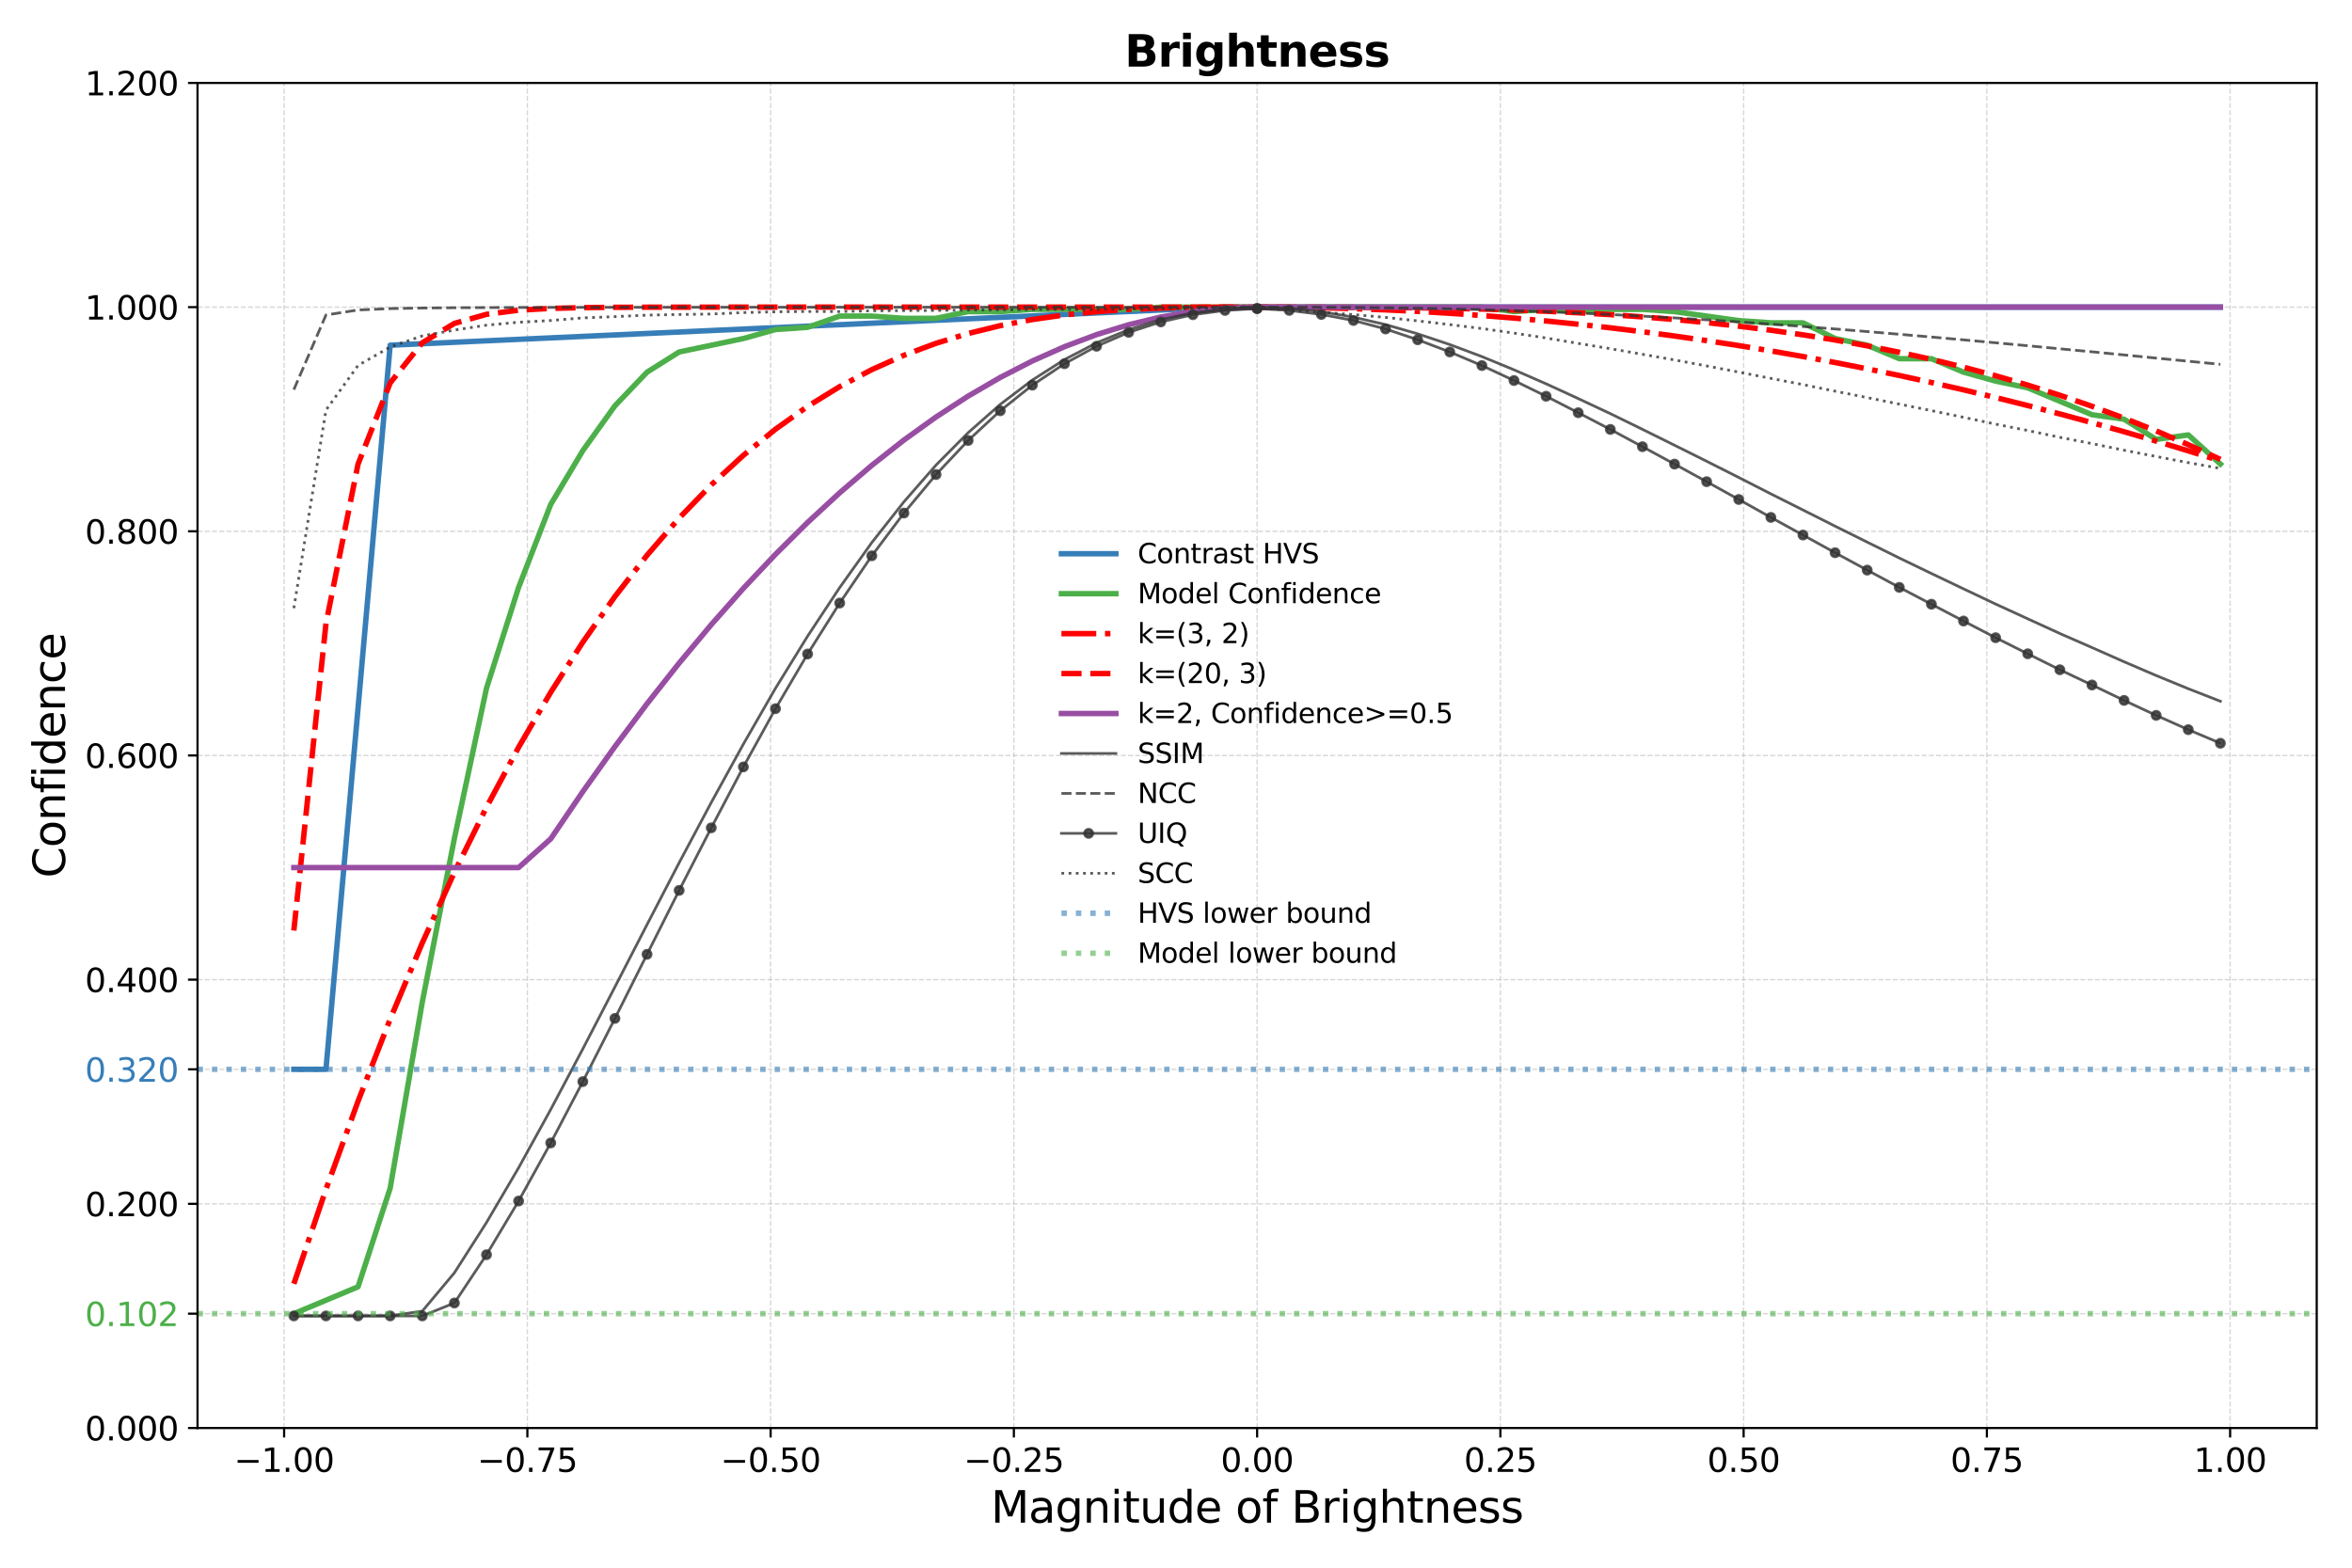 <?xml version="1.0" encoding="utf-8" standalone="no"?>
<!DOCTYPE svg PUBLIC "-//W3C//DTD SVG 1.1//EN"
  "http://www.w3.org/Graphics/SVG/1.1/DTD/svg11.dtd">
<svg height="576pt" version="1.1" viewBox="0 0 864 576" width="864pt" xmlns="http://www.w3.org/2000/svg" xmlns:xlink="http://www.w3.org/1999/xlink">
 <defs>
  <style type="text/css">*{stroke-linecap:butt;stroke-linejoin:round;}</style>
 </defs>
 <g id="figure_1">
  <g id="patch_1">
   <path d="M 0 576 
L 864 576 
L 864 0 
L 0 0 
z
" style="fill:#ffffff;"/>
  </g>
  <g id="axes_1">
   <g id="patch_2">
    <path d="M 72.56 524.68 
L 851.04 524.68 
L 851.04 30.48 
L 72.56 30.48 
z
" style="fill:#ffffff;"/>
   </g>
   <g id="matplotlib.axis_1">
    <g id="xtick_1">
     <g id="line2d_1">
      <path clip-path="url(#pcc192101d1)" d="M 104.371 524.68 
L 104.371 30.48 
" style="fill:none;stroke:#b0b0b0;stroke-dasharray:1.85,0.8;stroke-dashoffset:0;stroke-opacity:0.5;stroke-width:0.5;"/>
     </g>
     <g id="line2d_2">
      <defs>
       <path d="M 0 0 
L 0 3.5 
" id="m5f58bdcaad" style="stroke:#000000;stroke-width:0.8;"/>
      </defs>
      <g>
       <use style="stroke:#000000;stroke-width:0.8;" x="104.371" xlink:href="#m5f58bdcaad" y="524.68"/>
      </g>
     </g>
     <g id="text_1">
      <!-- −1.00 -->
      <g transform="translate(85.984 540.798)scale(0.12 -0.12)">
       <defs>
        <path d="M 678 2272 
L 4684 2272 
L 4684 1741 
L 678 1741 
L 678 2272 
z
" id="DejaVuSans-2212" transform="scale(0.016)"/>
        <path d="M 794 531 
L 1825 531 
L 1825 4091 
L 703 3866 
L 703 4441 
L 1819 4666 
L 2450 4666 
L 2450 531 
L 3481 531 
L 3481 0 
L 794 0 
L 794 531 
z
" id="DejaVuSans-31" transform="scale(0.016)"/>
        <path d="M 684 794 
L 1344 794 
L 1344 0 
L 684 0 
L 684 794 
z
" id="DejaVuSans-2e" transform="scale(0.016)"/>
        <path d="M 2034 4250 
Q 1547 4250 1301 3770 
Q 1056 3291 1056 2328 
Q 1056 1369 1301 889 
Q 1547 409 2034 409 
Q 2525 409 2770 889 
Q 3016 1369 3016 2328 
Q 3016 3291 2770 3770 
Q 2525 4250 2034 4250 
z
M 2034 4750 
Q 2819 4750 3233 4129 
Q 3647 3509 3647 2328 
Q 3647 1150 3233 529 
Q 2819 -91 2034 -91 
Q 1250 -91 836 529 
Q 422 1150 422 2328 
Q 422 3509 836 4129 
Q 1250 4750 2034 4750 
z
" id="DejaVuSans-30" transform="scale(0.016)"/>
       </defs>
       <use xlink:href="#DejaVuSans-2212"/>
       <use x="83.789" xlink:href="#DejaVuSans-31"/>
       <use x="147.412" xlink:href="#DejaVuSans-2e"/>
       <use x="179.199" xlink:href="#DejaVuSans-30"/>
       <use x="242.822" xlink:href="#DejaVuSans-30"/>
      </g>
     </g>
    </g>
    <g id="xtick_2">
     <g id="line2d_3">
      <path clip-path="url(#pcc192101d1)" d="M 193.728 524.68 
L 193.728 30.48 
" style="fill:none;stroke:#b0b0b0;stroke-dasharray:1.85,0.8;stroke-dashoffset:0;stroke-opacity:0.5;stroke-width:0.5;"/>
     </g>
     <g id="line2d_4">
      <g>
       <use style="stroke:#000000;stroke-width:0.8;" x="193.728" xlink:href="#m5f58bdcaad" y="524.68"/>
      </g>
     </g>
     <g id="text_2">
      <!-- −0.75 -->
      <g transform="translate(175.341 540.798)scale(0.12 -0.12)">
       <defs>
        <path d="M 525 4666 
L 3525 4666 
L 3525 4397 
L 1831 0 
L 1172 0 
L 2766 4134 
L 525 4134 
L 525 4666 
z
" id="DejaVuSans-37" transform="scale(0.016)"/>
        <path d="M 691 4666 
L 3169 4666 
L 3169 4134 
L 1269 4134 
L 1269 2991 
Q 1406 3038 1543 3061 
Q 1681 3084 1819 3084 
Q 2600 3084 3056 2656 
Q 3513 2228 3513 1497 
Q 3513 744 3044 326 
Q 2575 -91 1722 -91 
Q 1428 -91 1123 -41 
Q 819 9 494 109 
L 494 744 
Q 775 591 1075 516 
Q 1375 441 1709 441 
Q 2250 441 2565 725 
Q 2881 1009 2881 1497 
Q 2881 1984 2565 2268 
Q 2250 2553 1709 2553 
Q 1456 2553 1204 2497 
Q 953 2441 691 2322 
L 691 4666 
z
" id="DejaVuSans-35" transform="scale(0.016)"/>
       </defs>
       <use xlink:href="#DejaVuSans-2212"/>
       <use x="83.789" xlink:href="#DejaVuSans-30"/>
       <use x="147.412" xlink:href="#DejaVuSans-2e"/>
       <use x="179.199" xlink:href="#DejaVuSans-37"/>
       <use x="242.822" xlink:href="#DejaVuSans-35"/>
      </g>
     </g>
    </g>
    <g id="xtick_3">
     <g id="line2d_5">
      <path clip-path="url(#pcc192101d1)" d="M 283.086 524.68 
L 283.086 30.48 
" style="fill:none;stroke:#b0b0b0;stroke-dasharray:1.85,0.8;stroke-dashoffset:0;stroke-opacity:0.5;stroke-width:0.5;"/>
     </g>
     <g id="line2d_6">
      <g>
       <use style="stroke:#000000;stroke-width:0.8;" x="283.086" xlink:href="#m5f58bdcaad" y="524.68"/>
      </g>
     </g>
     <g id="text_3">
      <!-- −0.50 -->
      <g transform="translate(264.698 540.798)scale(0.12 -0.12)">
       <use xlink:href="#DejaVuSans-2212"/>
       <use x="83.789" xlink:href="#DejaVuSans-30"/>
       <use x="147.412" xlink:href="#DejaVuSans-2e"/>
       <use x="179.199" xlink:href="#DejaVuSans-35"/>
       <use x="242.822" xlink:href="#DejaVuSans-30"/>
      </g>
     </g>
    </g>
    <g id="xtick_4">
     <g id="line2d_7">
      <path clip-path="url(#pcc192101d1)" d="M 372.443 524.68 
L 372.443 30.48 
" style="fill:none;stroke:#b0b0b0;stroke-dasharray:1.85,0.8;stroke-dashoffset:0;stroke-opacity:0.5;stroke-width:0.5;"/>
     </g>
     <g id="line2d_8">
      <g>
       <use style="stroke:#000000;stroke-width:0.8;" x="372.443" xlink:href="#m5f58bdcaad" y="524.68"/>
      </g>
     </g>
     <g id="text_4">
      <!-- −0.25 -->
      <g transform="translate(354.056 540.798)scale(0.12 -0.12)">
       <defs>
        <path d="M 1228 531 
L 3431 531 
L 3431 0 
L 469 0 
L 469 531 
Q 828 903 1448 1529 
Q 2069 2156 2228 2338 
Q 2531 2678 2651 2914 
Q 2772 3150 2772 3378 
Q 2772 3750 2511 3984 
Q 2250 4219 1831 4219 
Q 1534 4219 1204 4116 
Q 875 4013 500 3803 
L 500 4441 
Q 881 4594 1212 4672 
Q 1544 4750 1819 4750 
Q 2544 4750 2975 4387 
Q 3406 4025 3406 3419 
Q 3406 3131 3298 2873 
Q 3191 2616 2906 2266 
Q 2828 2175 2409 1742 
Q 1991 1309 1228 531 
z
" id="DejaVuSans-32" transform="scale(0.016)"/>
       </defs>
       <use xlink:href="#DejaVuSans-2212"/>
       <use x="83.789" xlink:href="#DejaVuSans-30"/>
       <use x="147.412" xlink:href="#DejaVuSans-2e"/>
       <use x="179.199" xlink:href="#DejaVuSans-32"/>
       <use x="242.822" xlink:href="#DejaVuSans-35"/>
      </g>
     </g>
    </g>
    <g id="xtick_5">
     <g id="line2d_9">
      <path clip-path="url(#pcc192101d1)" d="M 461.8 524.68 
L 461.8 30.48 
" style="fill:none;stroke:#b0b0b0;stroke-dasharray:1.85,0.8;stroke-dashoffset:0;stroke-opacity:0.5;stroke-width:0.5;"/>
     </g>
     <g id="line2d_10">
      <g>
       <use style="stroke:#000000;stroke-width:0.8;" x="461.8" xlink:href="#m5f58bdcaad" y="524.68"/>
      </g>
     </g>
     <g id="text_5">
      <!-- 0.00 -->
      <g transform="translate(448.441 540.798)scale(0.12 -0.12)">
       <use xlink:href="#DejaVuSans-30"/>
       <use x="63.623" xlink:href="#DejaVuSans-2e"/>
       <use x="95.41" xlink:href="#DejaVuSans-30"/>
       <use x="159.033" xlink:href="#DejaVuSans-30"/>
      </g>
     </g>
    </g>
    <g id="xtick_6">
     <g id="line2d_11">
      <path clip-path="url(#pcc192101d1)" d="M 551.157 524.68 
L 551.157 30.48 
" style="fill:none;stroke:#b0b0b0;stroke-dasharray:1.85,0.8;stroke-dashoffset:0;stroke-opacity:0.5;stroke-width:0.5;"/>
     </g>
     <g id="line2d_12">
      <g>
       <use style="stroke:#000000;stroke-width:0.8;" x="551.157" xlink:href="#m5f58bdcaad" y="524.68"/>
      </g>
     </g>
     <g id="text_6">
      <!-- 0.25 -->
      <g transform="translate(537.798 540.798)scale(0.12 -0.12)">
       <use xlink:href="#DejaVuSans-30"/>
       <use x="63.623" xlink:href="#DejaVuSans-2e"/>
       <use x="95.41" xlink:href="#DejaVuSans-32"/>
       <use x="159.033" xlink:href="#DejaVuSans-35"/>
      </g>
     </g>
    </g>
    <g id="xtick_7">
     <g id="line2d_13">
      <path clip-path="url(#pcc192101d1)" d="M 640.514 524.68 
L 640.514 30.48 
" style="fill:none;stroke:#b0b0b0;stroke-dasharray:1.85,0.8;stroke-dashoffset:0;stroke-opacity:0.5;stroke-width:0.5;"/>
     </g>
     <g id="line2d_14">
      <g>
       <use style="stroke:#000000;stroke-width:0.8;" x="640.514" xlink:href="#m5f58bdcaad" y="524.68"/>
      </g>
     </g>
     <g id="text_7">
      <!-- 0.50 -->
      <g transform="translate(627.155 540.798)scale(0.12 -0.12)">
       <use xlink:href="#DejaVuSans-30"/>
       <use x="63.623" xlink:href="#DejaVuSans-2e"/>
       <use x="95.41" xlink:href="#DejaVuSans-35"/>
       <use x="159.033" xlink:href="#DejaVuSans-30"/>
      </g>
     </g>
    </g>
    <g id="xtick_8">
     <g id="line2d_15">
      <path clip-path="url(#pcc192101d1)" d="M 729.872 524.68 
L 729.872 30.48 
" style="fill:none;stroke:#b0b0b0;stroke-dasharray:1.85,0.8;stroke-dashoffset:0;stroke-opacity:0.5;stroke-width:0.5;"/>
     </g>
     <g id="line2d_16">
      <g>
       <use style="stroke:#000000;stroke-width:0.8;" x="729.872" xlink:href="#m5f58bdcaad" y="524.68"/>
      </g>
     </g>
     <g id="text_8">
      <!-- 0.75 -->
      <g transform="translate(716.512 540.798)scale(0.12 -0.12)">
       <use xlink:href="#DejaVuSans-30"/>
       <use x="63.623" xlink:href="#DejaVuSans-2e"/>
       <use x="95.41" xlink:href="#DejaVuSans-37"/>
       <use x="159.033" xlink:href="#DejaVuSans-35"/>
      </g>
     </g>
    </g>
    <g id="xtick_9">
     <g id="line2d_17">
      <path clip-path="url(#pcc192101d1)" d="M 819.229 524.68 
L 819.229 30.48 
" style="fill:none;stroke:#b0b0b0;stroke-dasharray:1.85,0.8;stroke-dashoffset:0;stroke-opacity:0.5;stroke-width:0.5;"/>
     </g>
     <g id="line2d_18">
      <g>
       <use style="stroke:#000000;stroke-width:0.8;" x="819.229" xlink:href="#m5f58bdcaad" y="524.68"/>
      </g>
     </g>
     <g id="text_9">
      <!-- 1.00 -->
      <g transform="translate(805.869 540.798)scale(0.12 -0.12)">
       <use xlink:href="#DejaVuSans-31"/>
       <use x="63.623" xlink:href="#DejaVuSans-2e"/>
       <use x="95.41" xlink:href="#DejaVuSans-30"/>
       <use x="159.033" xlink:href="#DejaVuSans-30"/>
      </g>
     </g>
    </g>
    <g id="text_10">
     <!-- Magnitude of Brightness -->
     <g transform="translate(364.007 559.451)scale(0.16 -0.16)">
      <defs>
       <path d="M 628 4666 
L 1569 4666 
L 2759 1491 
L 3956 4666 
L 4897 4666 
L 4897 0 
L 4281 0 
L 4281 4097 
L 3078 897 
L 2444 897 
L 1241 4097 
L 1241 0 
L 628 0 
L 628 4666 
z
" id="DejaVuSans-4d" transform="scale(0.016)"/>
       <path d="M 2194 1759 
Q 1497 1759 1228 1600 
Q 959 1441 959 1056 
Q 959 750 1161 570 
Q 1363 391 1709 391 
Q 2188 391 2477 730 
Q 2766 1069 2766 1631 
L 2766 1759 
L 2194 1759 
z
M 3341 1997 
L 3341 0 
L 2766 0 
L 2766 531 
Q 2569 213 2275 61 
Q 1981 -91 1556 -91 
Q 1019 -91 701 211 
Q 384 513 384 1019 
Q 384 1609 779 1909 
Q 1175 2209 1959 2209 
L 2766 2209 
L 2766 2266 
Q 2766 2663 2505 2880 
Q 2244 3097 1772 3097 
Q 1472 3097 1187 3025 
Q 903 2953 641 2809 
L 641 3341 
Q 956 3463 1253 3523 
Q 1550 3584 1831 3584 
Q 2591 3584 2966 3190 
Q 3341 2797 3341 1997 
z
" id="DejaVuSans-61" transform="scale(0.016)"/>
       <path d="M 2906 1791 
Q 2906 2416 2648 2759 
Q 2391 3103 1925 3103 
Q 1463 3103 1205 2759 
Q 947 2416 947 1791 
Q 947 1169 1205 825 
Q 1463 481 1925 481 
Q 2391 481 2648 825 
Q 2906 1169 2906 1791 
z
M 3481 434 
Q 3481 -459 3084 -895 
Q 2688 -1331 1869 -1331 
Q 1566 -1331 1297 -1286 
Q 1028 -1241 775 -1147 
L 775 -588 
Q 1028 -725 1275 -790 
Q 1522 -856 1778 -856 
Q 2344 -856 2625 -561 
Q 2906 -266 2906 331 
L 2906 616 
Q 2728 306 2450 153 
Q 2172 0 1784 0 
Q 1141 0 747 490 
Q 353 981 353 1791 
Q 353 2603 747 3093 
Q 1141 3584 1784 3584 
Q 2172 3584 2450 3431 
Q 2728 3278 2906 2969 
L 2906 3500 
L 3481 3500 
L 3481 434 
z
" id="DejaVuSans-67" transform="scale(0.016)"/>
       <path d="M 3513 2113 
L 3513 0 
L 2938 0 
L 2938 2094 
Q 2938 2591 2744 2837 
Q 2550 3084 2163 3084 
Q 1697 3084 1428 2787 
Q 1159 2491 1159 1978 
L 1159 0 
L 581 0 
L 581 3500 
L 1159 3500 
L 1159 2956 
Q 1366 3272 1645 3428 
Q 1925 3584 2291 3584 
Q 2894 3584 3203 3211 
Q 3513 2838 3513 2113 
z
" id="DejaVuSans-6e" transform="scale(0.016)"/>
       <path d="M 603 3500 
L 1178 3500 
L 1178 0 
L 603 0 
L 603 3500 
z
M 603 4863 
L 1178 4863 
L 1178 4134 
L 603 4134 
L 603 4863 
z
" id="DejaVuSans-69" transform="scale(0.016)"/>
       <path d="M 1172 4494 
L 1172 3500 
L 2356 3500 
L 2356 3053 
L 1172 3053 
L 1172 1153 
Q 1172 725 1289 603 
Q 1406 481 1766 481 
L 2356 481 
L 2356 0 
L 1766 0 
Q 1100 0 847 248 
Q 594 497 594 1153 
L 594 3053 
L 172 3053 
L 172 3500 
L 594 3500 
L 594 4494 
L 1172 4494 
z
" id="DejaVuSans-74" transform="scale(0.016)"/>
       <path d="M 544 1381 
L 544 3500 
L 1119 3500 
L 1119 1403 
Q 1119 906 1312 657 
Q 1506 409 1894 409 
Q 2359 409 2629 706 
Q 2900 1003 2900 1516 
L 2900 3500 
L 3475 3500 
L 3475 0 
L 2900 0 
L 2900 538 
Q 2691 219 2414 64 
Q 2138 -91 1772 -91 
Q 1169 -91 856 284 
Q 544 659 544 1381 
z
M 1991 3584 
L 1991 3584 
z
" id="DejaVuSans-75" transform="scale(0.016)"/>
       <path d="M 2906 2969 
L 2906 4863 
L 3481 4863 
L 3481 0 
L 2906 0 
L 2906 525 
Q 2725 213 2448 61 
Q 2172 -91 1784 -91 
Q 1150 -91 751 415 
Q 353 922 353 1747 
Q 353 2572 751 3078 
Q 1150 3584 1784 3584 
Q 2172 3584 2448 3432 
Q 2725 3281 2906 2969 
z
M 947 1747 
Q 947 1113 1208 752 
Q 1469 391 1925 391 
Q 2381 391 2643 752 
Q 2906 1113 2906 1747 
Q 2906 2381 2643 2742 
Q 2381 3103 1925 3103 
Q 1469 3103 1208 2742 
Q 947 2381 947 1747 
z
" id="DejaVuSans-64" transform="scale(0.016)"/>
       <path d="M 3597 1894 
L 3597 1613 
L 953 1613 
Q 991 1019 1311 708 
Q 1631 397 2203 397 
Q 2534 397 2845 478 
Q 3156 559 3463 722 
L 3463 178 
Q 3153 47 2828 -22 
Q 2503 -91 2169 -91 
Q 1331 -91 842 396 
Q 353 884 353 1716 
Q 353 2575 817 3079 
Q 1281 3584 2069 3584 
Q 2775 3584 3186 3129 
Q 3597 2675 3597 1894 
z
M 3022 2063 
Q 3016 2534 2758 2815 
Q 2500 3097 2075 3097 
Q 1594 3097 1305 2825 
Q 1016 2553 972 2059 
L 3022 2063 
z
" id="DejaVuSans-65" transform="scale(0.016)"/>
       <path id="DejaVuSans-20" transform="scale(0.016)"/>
       <path d="M 1959 3097 
Q 1497 3097 1228 2736 
Q 959 2375 959 1747 
Q 959 1119 1226 758 
Q 1494 397 1959 397 
Q 2419 397 2687 759 
Q 2956 1122 2956 1747 
Q 2956 2369 2687 2733 
Q 2419 3097 1959 3097 
z
M 1959 3584 
Q 2709 3584 3137 3096 
Q 3566 2609 3566 1747 
Q 3566 888 3137 398 
Q 2709 -91 1959 -91 
Q 1206 -91 779 398 
Q 353 888 353 1747 
Q 353 2609 779 3096 
Q 1206 3584 1959 3584 
z
" id="DejaVuSans-6f" transform="scale(0.016)"/>
       <path d="M 2375 4863 
L 2375 4384 
L 1825 4384 
Q 1516 4384 1395 4259 
Q 1275 4134 1275 3809 
L 1275 3500 
L 2222 3500 
L 2222 3053 
L 1275 3053 
L 1275 0 
L 697 0 
L 697 3053 
L 147 3053 
L 147 3500 
L 697 3500 
L 697 3744 
Q 697 4328 969 4595 
Q 1241 4863 1831 4863 
L 2375 4863 
z
" id="DejaVuSans-66" transform="scale(0.016)"/>
       <path d="M 1259 2228 
L 1259 519 
L 2272 519 
Q 2781 519 3026 730 
Q 3272 941 3272 1375 
Q 3272 1813 3026 2020 
Q 2781 2228 2272 2228 
L 1259 2228 
z
M 1259 4147 
L 1259 2741 
L 2194 2741 
Q 2656 2741 2882 2914 
Q 3109 3088 3109 3444 
Q 3109 3797 2882 3972 
Q 2656 4147 2194 4147 
L 1259 4147 
z
M 628 4666 
L 2241 4666 
Q 2963 4666 3353 4366 
Q 3744 4066 3744 3513 
Q 3744 3084 3544 2831 
Q 3344 2578 2956 2516 
Q 3422 2416 3680 2098 
Q 3938 1781 3938 1306 
Q 3938 681 3513 340 
Q 3088 0 2303 0 
L 628 0 
L 628 4666 
z
" id="DejaVuSans-42" transform="scale(0.016)"/>
       <path d="M 2631 2963 
Q 2534 3019 2420 3045 
Q 2306 3072 2169 3072 
Q 1681 3072 1420 2755 
Q 1159 2438 1159 1844 
L 1159 0 
L 581 0 
L 581 3500 
L 1159 3500 
L 1159 2956 
Q 1341 3275 1631 3429 
Q 1922 3584 2338 3584 
Q 2397 3584 2469 3576 
Q 2541 3569 2628 3553 
L 2631 2963 
z
" id="DejaVuSans-72" transform="scale(0.016)"/>
       <path d="M 3513 2113 
L 3513 0 
L 2938 0 
L 2938 2094 
Q 2938 2591 2744 2837 
Q 2550 3084 2163 3084 
Q 1697 3084 1428 2787 
Q 1159 2491 1159 1978 
L 1159 0 
L 581 0 
L 581 4863 
L 1159 4863 
L 1159 2956 
Q 1366 3272 1645 3428 
Q 1925 3584 2291 3584 
Q 2894 3584 3203 3211 
Q 3513 2838 3513 2113 
z
" id="DejaVuSans-68" transform="scale(0.016)"/>
       <path d="M 2834 3397 
L 2834 2853 
Q 2591 2978 2328 3040 
Q 2066 3103 1784 3103 
Q 1356 3103 1142 2972 
Q 928 2841 928 2578 
Q 928 2378 1081 2264 
Q 1234 2150 1697 2047 
L 1894 2003 
Q 2506 1872 2764 1633 
Q 3022 1394 3022 966 
Q 3022 478 2636 193 
Q 2250 -91 1575 -91 
Q 1294 -91 989 -36 
Q 684 19 347 128 
L 347 722 
Q 666 556 975 473 
Q 1284 391 1588 391 
Q 1994 391 2212 530 
Q 2431 669 2431 922 
Q 2431 1156 2273 1281 
Q 2116 1406 1581 1522 
L 1381 1569 
Q 847 1681 609 1914 
Q 372 2147 372 2553 
Q 372 3047 722 3315 
Q 1072 3584 1716 3584 
Q 2034 3584 2315 3537 
Q 2597 3491 2834 3397 
z
" id="DejaVuSans-73" transform="scale(0.016)"/>
      </defs>
      <use xlink:href="#DejaVuSans-4d"/>
      <use x="86.279" xlink:href="#DejaVuSans-61"/>
      <use x="147.559" xlink:href="#DejaVuSans-67"/>
      <use x="211.035" xlink:href="#DejaVuSans-6e"/>
      <use x="274.414" xlink:href="#DejaVuSans-69"/>
      <use x="302.197" xlink:href="#DejaVuSans-74"/>
      <use x="341.406" xlink:href="#DejaVuSans-75"/>
      <use x="404.785" xlink:href="#DejaVuSans-64"/>
      <use x="468.262" xlink:href="#DejaVuSans-65"/>
      <use x="529.785" xlink:href="#DejaVuSans-20"/>
      <use x="561.572" xlink:href="#DejaVuSans-6f"/>
      <use x="622.754" xlink:href="#DejaVuSans-66"/>
      <use x="657.959" xlink:href="#DejaVuSans-20"/>
      <use x="689.746" xlink:href="#DejaVuSans-42"/>
      <use x="758.35" xlink:href="#DejaVuSans-72"/>
      <use x="799.463" xlink:href="#DejaVuSans-69"/>
      <use x="827.246" xlink:href="#DejaVuSans-67"/>
      <use x="890.723" xlink:href="#DejaVuSans-68"/>
      <use x="954.102" xlink:href="#DejaVuSans-74"/>
      <use x="993.311" xlink:href="#DejaVuSans-6e"/>
      <use x="1056.689" xlink:href="#DejaVuSans-65"/>
      <use x="1118.213" xlink:href="#DejaVuSans-73"/>
      <use x="1170.312" xlink:href="#DejaVuSans-73"/>
     </g>
    </g>
   </g>
   <g id="matplotlib.axis_2">
    <g id="ytick_1">
     <g id="line2d_19">
      <path clip-path="url(#pcc192101d1)" d="M 72.56 524.68 
L 851.04 524.68 
" style="fill:none;stroke:#b0b0b0;stroke-dasharray:1.85,0.8;stroke-dashoffset:0;stroke-opacity:0.5;stroke-width:0.5;"/>
     </g>
     <g id="line2d_20">
      <defs>
       <path d="M 0 0 
L -3.5 0 
" id="m26f05d69ea" style="stroke:#000000;stroke-width:0.8;"/>
      </defs>
      <g>
       <use style="stroke:#000000;stroke-width:0.8;" x="72.56" xlink:href="#m26f05d69ea" y="524.68"/>
      </g>
     </g>
     <g id="text_11">
      <!-- 0.000 -->
      <g transform="translate(31.206 529.239)scale(0.12 -0.12)">
       <use xlink:href="#DejaVuSans-30"/>
       <use x="63.623" xlink:href="#DejaVuSans-2e"/>
       <use x="95.41" xlink:href="#DejaVuSans-30"/>
       <use x="159.033" xlink:href="#DejaVuSans-30"/>
       <use x="222.656" xlink:href="#DejaVuSans-30"/>
      </g>
     </g>
    </g>
    <g id="ytick_2">
     <g id="line2d_21">
      <path clip-path="url(#pcc192101d1)" d="M 72.56 442.313 
L 851.04 442.313 
" style="fill:none;stroke:#b0b0b0;stroke-dasharray:1.85,0.8;stroke-dashoffset:0;stroke-opacity:0.5;stroke-width:0.5;"/>
     </g>
     <g id="line2d_22">
      <g>
       <use style="stroke:#000000;stroke-width:0.8;" x="72.56" xlink:href="#m26f05d69ea" y="442.313"/>
      </g>
     </g>
     <g id="text_12">
      <!-- 0.200 -->
      <g transform="translate(31.206 446.872)scale(0.12 -0.12)">
       <use xlink:href="#DejaVuSans-30"/>
       <use x="63.623" xlink:href="#DejaVuSans-2e"/>
       <use x="95.41" xlink:href="#DejaVuSans-32"/>
       <use x="159.033" xlink:href="#DejaVuSans-30"/>
       <use x="222.656" xlink:href="#DejaVuSans-30"/>
      </g>
     </g>
    </g>
    <g id="ytick_3">
     <g id="line2d_23">
      <path clip-path="url(#pcc192101d1)" d="M 72.56 359.947 
L 851.04 359.947 
" style="fill:none;stroke:#b0b0b0;stroke-dasharray:1.85,0.8;stroke-dashoffset:0;stroke-opacity:0.5;stroke-width:0.5;"/>
     </g>
     <g id="line2d_24">
      <g>
       <use style="stroke:#000000;stroke-width:0.8;" x="72.56" xlink:href="#m26f05d69ea" y="359.947"/>
      </g>
     </g>
     <g id="text_13">
      <!-- 0.400 -->
      <g transform="translate(31.206 364.506)scale(0.12 -0.12)">
       <defs>
        <path d="M 2419 4116 
L 825 1625 
L 2419 1625 
L 2419 4116 
z
M 2253 4666 
L 3047 4666 
L 3047 1625 
L 3713 1625 
L 3713 1100 
L 3047 1100 
L 3047 0 
L 2419 0 
L 2419 1100 
L 313 1100 
L 313 1709 
L 2253 4666 
z
" id="DejaVuSans-34" transform="scale(0.016)"/>
       </defs>
       <use xlink:href="#DejaVuSans-30"/>
       <use x="63.623" xlink:href="#DejaVuSans-2e"/>
       <use x="95.41" xlink:href="#DejaVuSans-34"/>
       <use x="159.033" xlink:href="#DejaVuSans-30"/>
       <use x="222.656" xlink:href="#DejaVuSans-30"/>
      </g>
     </g>
    </g>
    <g id="ytick_4">
     <g id="line2d_25">
      <path clip-path="url(#pcc192101d1)" d="M 72.56 277.58 
L 851.04 277.58 
" style="fill:none;stroke:#b0b0b0;stroke-dasharray:1.85,0.8;stroke-dashoffset:0;stroke-opacity:0.5;stroke-width:0.5;"/>
     </g>
     <g id="line2d_26">
      <g>
       <use style="stroke:#000000;stroke-width:0.8;" x="72.56" xlink:href="#m26f05d69ea" y="277.58"/>
      </g>
     </g>
     <g id="text_14">
      <!-- 0.600 -->
      <g transform="translate(31.206 282.139)scale(0.12 -0.12)">
       <defs>
        <path d="M 2113 2584 
Q 1688 2584 1439 2293 
Q 1191 2003 1191 1497 
Q 1191 994 1439 701 
Q 1688 409 2113 409 
Q 2538 409 2786 701 
Q 3034 994 3034 1497 
Q 3034 2003 2786 2293 
Q 2538 2584 2113 2584 
z
M 3366 4563 
L 3366 3988 
Q 3128 4100 2886 4159 
Q 2644 4219 2406 4219 
Q 1781 4219 1451 3797 
Q 1122 3375 1075 2522 
Q 1259 2794 1537 2939 
Q 1816 3084 2150 3084 
Q 2853 3084 3261 2657 
Q 3669 2231 3669 1497 
Q 3669 778 3244 343 
Q 2819 -91 2113 -91 
Q 1303 -91 875 529 
Q 447 1150 447 2328 
Q 447 3434 972 4092 
Q 1497 4750 2381 4750 
Q 2619 4750 2861 4703 
Q 3103 4656 3366 4563 
z
" id="DejaVuSans-36" transform="scale(0.016)"/>
       </defs>
       <use xlink:href="#DejaVuSans-30"/>
       <use x="63.623" xlink:href="#DejaVuSans-2e"/>
       <use x="95.41" xlink:href="#DejaVuSans-36"/>
       <use x="159.033" xlink:href="#DejaVuSans-30"/>
       <use x="222.656" xlink:href="#DejaVuSans-30"/>
      </g>
     </g>
    </g>
    <g id="ytick_5">
     <g id="line2d_27">
      <path clip-path="url(#pcc192101d1)" d="M 72.56 195.213 
L 851.04 195.213 
" style="fill:none;stroke:#b0b0b0;stroke-dasharray:1.85,0.8;stroke-dashoffset:0;stroke-opacity:0.5;stroke-width:0.5;"/>
     </g>
     <g id="line2d_28">
      <g>
       <use style="stroke:#000000;stroke-width:0.8;" x="72.56" xlink:href="#m26f05d69ea" y="195.213"/>
      </g>
     </g>
     <g id="text_15">
      <!-- 0.800 -->
      <g transform="translate(31.206 199.772)scale(0.12 -0.12)">
       <defs>
        <path d="M 2034 2216 
Q 1584 2216 1326 1975 
Q 1069 1734 1069 1313 
Q 1069 891 1326 650 
Q 1584 409 2034 409 
Q 2484 409 2743 651 
Q 3003 894 3003 1313 
Q 3003 1734 2745 1975 
Q 2488 2216 2034 2216 
z
M 1403 2484 
Q 997 2584 770 2862 
Q 544 3141 544 3541 
Q 544 4100 942 4425 
Q 1341 4750 2034 4750 
Q 2731 4750 3128 4425 
Q 3525 4100 3525 3541 
Q 3525 3141 3298 2862 
Q 3072 2584 2669 2484 
Q 3125 2378 3379 2068 
Q 3634 1759 3634 1313 
Q 3634 634 3220 271 
Q 2806 -91 2034 -91 
Q 1263 -91 848 271 
Q 434 634 434 1313 
Q 434 1759 690 2068 
Q 947 2378 1403 2484 
z
M 1172 3481 
Q 1172 3119 1398 2916 
Q 1625 2713 2034 2713 
Q 2441 2713 2670 2916 
Q 2900 3119 2900 3481 
Q 2900 3844 2670 4047 
Q 2441 4250 2034 4250 
Q 1625 4250 1398 4047 
Q 1172 3844 1172 3481 
z
" id="DejaVuSans-38" transform="scale(0.016)"/>
       </defs>
       <use xlink:href="#DejaVuSans-30"/>
       <use x="63.623" xlink:href="#DejaVuSans-2e"/>
       <use x="95.41" xlink:href="#DejaVuSans-38"/>
       <use x="159.033" xlink:href="#DejaVuSans-30"/>
       <use x="222.656" xlink:href="#DejaVuSans-30"/>
      </g>
     </g>
    </g>
    <g id="ytick_6">
     <g id="line2d_29">
      <path clip-path="url(#pcc192101d1)" d="M 72.56 112.847 
L 851.04 112.847 
" style="fill:none;stroke:#b0b0b0;stroke-dasharray:1.85,0.8;stroke-dashoffset:0;stroke-opacity:0.5;stroke-width:0.5;"/>
     </g>
     <g id="line2d_30">
      <g>
       <use style="stroke:#000000;stroke-width:0.8;" x="72.56" xlink:href="#m26f05d69ea" y="112.847"/>
      </g>
     </g>
     <g id="text_16">
      <!-- 1.000 -->
      <g transform="translate(31.206 117.406)scale(0.12 -0.12)">
       <use xlink:href="#DejaVuSans-31"/>
       <use x="63.623" xlink:href="#DejaVuSans-2e"/>
       <use x="95.41" xlink:href="#DejaVuSans-30"/>
       <use x="159.033" xlink:href="#DejaVuSans-30"/>
       <use x="222.656" xlink:href="#DejaVuSans-30"/>
      </g>
     </g>
    </g>
    <g id="ytick_7">
     <g id="line2d_31">
      <path clip-path="url(#pcc192101d1)" d="M 72.56 30.48 
L 851.04 30.48 
" style="fill:none;stroke:#b0b0b0;stroke-dasharray:1.85,0.8;stroke-dashoffset:0;stroke-opacity:0.5;stroke-width:0.5;"/>
     </g>
     <g id="line2d_32">
      <g>
       <use style="stroke:#000000;stroke-width:0.8;" x="72.56" xlink:href="#m26f05d69ea" y="30.48"/>
      </g>
     </g>
     <g id="text_17">
      <!-- 1.200 -->
      <g transform="translate(31.206 35.039)scale(0.12 -0.12)">
       <use xlink:href="#DejaVuSans-31"/>
       <use x="63.623" xlink:href="#DejaVuSans-2e"/>
       <use x="95.41" xlink:href="#DejaVuSans-32"/>
       <use x="159.033" xlink:href="#DejaVuSans-30"/>
       <use x="222.656" xlink:href="#DejaVuSans-30"/>
      </g>
     </g>
    </g>
    <g id="ytick_8">
     <g id="line2d_33">
      <path clip-path="url(#pcc192101d1)" d="M 72.56 392.893 
L 851.04 392.893 
" style="fill:none;stroke:#b0b0b0;stroke-dasharray:1.85,0.8;stroke-dashoffset:0;stroke-opacity:0.5;stroke-width:0.5;"/>
     </g>
     <g id="line2d_34">
      <g>
       <use style="stroke:#000000;stroke-width:0.8;" x="72.56" xlink:href="#m26f05d69ea" y="392.893"/>
      </g>
     </g>
     <g id="text_18">
      <!-- 0.320 -->
      <g style="fill:#377eb8;" transform="translate(31.206 397.452)scale(0.12 -0.12)">
       <defs>
        <path d="M 2597 2516 
Q 3050 2419 3304 2112 
Q 3559 1806 3559 1356 
Q 3559 666 3084 287 
Q 2609 -91 1734 -91 
Q 1441 -91 1130 -33 
Q 819 25 488 141 
L 488 750 
Q 750 597 1062 519 
Q 1375 441 1716 441 
Q 2309 441 2620 675 
Q 2931 909 2931 1356 
Q 2931 1769 2642 2001 
Q 2353 2234 1838 2234 
L 1294 2234 
L 1294 2753 
L 1863 2753 
Q 2328 2753 2575 2939 
Q 2822 3125 2822 3475 
Q 2822 3834 2567 4026 
Q 2313 4219 1838 4219 
Q 1578 4219 1281 4162 
Q 984 4106 628 3988 
L 628 4550 
Q 988 4650 1302 4700 
Q 1616 4750 1894 4750 
Q 2613 4750 3031 4423 
Q 3450 4097 3450 3541 
Q 3450 3153 3228 2886 
Q 3006 2619 2597 2516 
z
" id="DejaVuSans-33" transform="scale(0.016)"/>
       </defs>
       <use xlink:href="#DejaVuSans-30"/>
       <use x="63.623" xlink:href="#DejaVuSans-2e"/>
       <use x="95.41" xlink:href="#DejaVuSans-33"/>
       <use x="159.033" xlink:href="#DejaVuSans-32"/>
       <use x="222.656" xlink:href="#DejaVuSans-30"/>
      </g>
     </g>
    </g>
    <g id="ytick_9">
     <g id="line2d_35">
      <path clip-path="url(#pcc192101d1)" d="M 72.56 482.673 
L 851.04 482.673 
" style="fill:none;stroke:#b0b0b0;stroke-dasharray:1.85,0.8;stroke-dashoffset:0;stroke-opacity:0.5;stroke-width:0.5;"/>
     </g>
     <g id="line2d_36">
      <g>
       <use style="stroke:#000000;stroke-width:0.8;" x="72.56" xlink:href="#m26f05d69ea" y="482.673"/>
      </g>
     </g>
     <g id="text_19">
      <!-- 0.102 -->
      <g style="fill:#4daf4a;" transform="translate(31.206 487.232)scale(0.12 -0.12)">
       <use xlink:href="#DejaVuSans-30"/>
       <use x="63.623" xlink:href="#DejaVuSans-2e"/>
       <use x="95.41" xlink:href="#DejaVuSans-31"/>
       <use x="159.033" xlink:href="#DejaVuSans-30"/>
       <use x="222.656" xlink:href="#DejaVuSans-32"/>
      </g>
     </g>
    </g>
    <g id="text_20">
     <!-- Confidence -->
     <g transform="translate(23.879 322.562)rotate(-90)scale(0.16 -0.16)">
      <defs>
       <path d="M 4122 4306 
L 4122 3641 
Q 3803 3938 3442 4084 
Q 3081 4231 2675 4231 
Q 1875 4231 1450 3742 
Q 1025 3253 1025 2328 
Q 1025 1406 1450 917 
Q 1875 428 2675 428 
Q 3081 428 3442 575 
Q 3803 722 4122 1019 
L 4122 359 
Q 3791 134 3420 21 
Q 3050 -91 2638 -91 
Q 1578 -91 968 557 
Q 359 1206 359 2328 
Q 359 3453 968 4101 
Q 1578 4750 2638 4750 
Q 3056 4750 3426 4639 
Q 3797 4528 4122 4306 
z
" id="DejaVuSans-43" transform="scale(0.016)"/>
       <path d="M 3122 3366 
L 3122 2828 
Q 2878 2963 2633 3030 
Q 2388 3097 2138 3097 
Q 1578 3097 1268 2742 
Q 959 2388 959 1747 
Q 959 1106 1268 751 
Q 1578 397 2138 397 
Q 2388 397 2633 464 
Q 2878 531 3122 666 
L 3122 134 
Q 2881 22 2623 -34 
Q 2366 -91 2075 -91 
Q 1284 -91 818 406 
Q 353 903 353 1747 
Q 353 2603 823 3093 
Q 1294 3584 2113 3584 
Q 2378 3584 2631 3529 
Q 2884 3475 3122 3366 
z
" id="DejaVuSans-63" transform="scale(0.016)"/>
      </defs>
      <use xlink:href="#DejaVuSans-43"/>
      <use x="69.824" xlink:href="#DejaVuSans-6f"/>
      <use x="131.006" xlink:href="#DejaVuSans-6e"/>
      <use x="194.385" xlink:href="#DejaVuSans-66"/>
      <use x="229.59" xlink:href="#DejaVuSans-69"/>
      <use x="257.373" xlink:href="#DejaVuSans-64"/>
      <use x="320.85" xlink:href="#DejaVuSans-65"/>
      <use x="382.373" xlink:href="#DejaVuSans-6e"/>
      <use x="445.752" xlink:href="#DejaVuSans-63"/>
      <use x="500.732" xlink:href="#DejaVuSans-65"/>
     </g>
    </g>
   </g>
   <g id="line2d_37">
    <path clip-path="url(#pcc192101d1)" d="M 107.945 392.893 
L 119.741 392.893 
L 131.536 260.06 
L 143.331 126.833 
L 155.126 126.294 
L 166.921 125.756 
L 178.716 125.217 
L 190.512 124.678 
L 202.307 124.14 
L 214.102 123.601 
L 225.897 123.063 
L 237.692 122.524 
L 249.487 121.986 
L 261.282 121.447 
L 273.078 120.909 
L 284.873 120.37 
L 296.668 119.832 
L 308.463 119.293 
L 320.258 118.754 
L 332.053 118.216 
L 343.848 117.677 
L 355.644 117.139 
L 367.439 116.6 
L 379.234 116.062 
L 391.029 115.523 
L 402.824 114.985 
L 414.619 114.446 
L 426.415 113.907 
L 438.21 113.369 
L 450.005 112.847 
L 461.8 112.847 
L 461.8 112.847 
L 473.595 112.847 
L 485.39 112.847 
L 497.185 112.847 
L 508.981 112.847 
L 520.776 112.847 
L 532.571 112.847 
L 544.366 112.847 
L 556.161 112.847 
L 567.956 112.847 
L 579.752 112.847 
L 591.547 112.847 
L 603.342 112.847 
L 615.137 112.847 
L 626.932 112.847 
L 638.727 112.847 
L 650.522 112.847 
L 662.318 112.847 
L 674.113 112.847 
L 685.908 112.847 
L 697.703 112.847 
L 709.498 112.847 
L 721.293 112.847 
L 733.088 112.847 
L 744.884 112.847 
L 756.679 112.847 
L 768.474 112.847 
L 780.269 112.847 
L 792.064 112.847 
L 803.859 112.847 
L 815.655 112.847 
" style="fill:none;stroke:#377eb8;stroke-linecap:square;stroke-width:2;"/>
   </g>
   <g id="line2d_38">
    <path clip-path="url(#pcc192101d1)" d="M 107.945 482.673 
L 119.741 477.731 
L 131.536 472.789 
L 143.331 436.548 
L 155.126 368.183 
L 166.921 308.056 
L 178.716 252.87 
L 190.512 215.805 
L 202.307 185.329 
L 214.102 165.561 
L 225.897 149.088 
L 237.692 136.733 
L 249.487 129.32 
L 261.282 126.849 
L 273.078 124.378 
L 284.873 121.083 
L 296.668 120.26 
L 308.463 116.141 
L 320.258 116.141 
L 332.053 116.965 
L 343.848 116.965 
L 355.644 114.494 
L 367.439 114.494 
L 379.234 113.67 
L 391.029 113.67 
L 402.824 113.67 
L 414.619 113.67 
L 426.415 112.847 
L 438.21 112.847 
L 450.005 112.847 
L 461.8 112.847 
L 461.8 112.847 
L 473.595 112.847 
L 485.39 112.847 
L 497.185 112.847 
L 508.981 112.847 
L 520.776 112.847 
L 532.571 112.847 
L 544.366 112.847 
L 556.161 114.494 
L 567.956 113.67 
L 579.752 114.494 
L 591.547 113.67 
L 603.342 113.67 
L 615.137 114.494 
L 626.932 116.141 
L 638.727 117.789 
L 650.522 118.612 
L 662.318 118.612 
L 674.113 124.378 
L 685.908 126.849 
L 697.703 131.791 
L 709.498 131.791 
L 721.293 136.733 
L 733.088 140.028 
L 744.884 142.499 
L 756.679 147.441 
L 768.474 152.383 
L 780.269 154.03 
L 792.064 161.443 
L 803.859 159.796 
L 815.655 170.503 
" style="fill:none;stroke:#4daf4a;stroke-linecap:square;stroke-width:2;"/>
   </g>
   <g id="line2d_39">
    <path clip-path="url(#pcc192101d1)" d="M 107.945 471.689 
L 119.741 436.987 
L 131.536 404.599 
L 143.331 374.443 
L 155.126 346.44 
L 166.921 320.51 
L 178.716 296.574 
L 190.512 274.552 
L 202.307 254.363 
L 214.102 235.93 
L 225.897 219.17 
L 237.692 204.006 
L 249.487 190.357 
L 261.282 178.143 
L 273.078 167.284 
L 284.873 157.702 
L 296.668 149.316 
L 308.463 142.046 
L 320.258 135.813 
L 332.053 130.536 
L 343.848 126.137 
L 355.644 122.535 
L 367.439 119.651 
L 379.234 117.405 
L 391.029 115.717 
L 402.824 114.508 
L 414.619 113.697 
L 426.415 113.206 
L 438.21 112.953 
L 450.005 112.86 
L 461.8 112.847 
L 461.8 112.847 
L 473.595 112.909 
L 485.39 113.098 
L 497.185 113.412 
L 508.981 113.851 
L 520.776 114.416 
L 532.571 115.107 
L 544.366 115.923 
L 556.161 116.865 
L 567.956 117.933 
L 579.752 119.125 
L 591.547 120.444 
L 603.342 121.888 
L 615.137 123.458 
L 626.932 125.153 
L 638.727 126.974 
L 650.522 128.92 
L 662.318 130.992 
L 674.113 133.19 
L 685.908 135.513 
L 697.703 137.962 
L 709.498 140.536 
L 721.293 143.236 
L 733.088 146.062 
L 744.884 149.013 
L 756.679 152.089 
L 768.474 155.291 
L 780.269 158.619 
L 792.064 162.073 
L 803.859 165.651 
L 815.655 169.356 
" style="fill:none;stroke:#ff0000;stroke-dasharray:12.8,3.2,2,3.2;stroke-dashoffset:0;stroke-width:2;"/>
   </g>
   <g id="line2d_40">
    <path clip-path="url(#pcc192101d1)" d="M 107.945 341.899 
L 119.741 229.117 
L 131.536 170.48 
L 143.331 140.694 
L 155.126 125.938 
L 166.921 118.821 
L 178.716 115.487 
L 190.512 113.974 
L 202.307 113.31 
L 214.102 113.029 
L 225.897 112.916 
L 237.692 112.871 
L 249.487 112.855 
L 261.282 112.849 
L 273.078 112.847 
L 284.873 112.847 
L 296.668 112.847 
L 308.463 112.847 
L 320.258 112.847 
L 332.053 112.847 
L 343.848 112.847 
L 355.644 112.847 
L 367.439 112.847 
L 379.234 112.847 
L 391.029 112.847 
L 402.824 112.847 
L 414.619 112.847 
L 426.415 112.847 
L 438.21 112.847 
L 450.005 112.847 
L 461.8 112.847 
L 461.8 112.847 
L 473.595 112.849 
L 485.39 112.863 
L 497.185 112.903 
L 508.981 112.979 
L 520.776 113.106 
L 532.571 113.294 
L 544.366 113.557 
L 556.161 113.908 
L 567.956 114.357 
L 579.752 114.919 
L 591.547 115.605 
L 603.342 116.427 
L 615.137 117.399 
L 626.932 118.532 
L 638.727 119.84 
L 650.522 121.334 
L 662.318 123.026 
L 674.113 124.931 
L 685.908 127.059 
L 697.703 129.423 
L 709.498 132.036 
L 721.293 134.909 
L 733.088 138.057 
L 744.884 141.49 
L 756.679 145.222 
L 768.474 149.264 
L 780.269 153.63 
L 792.064 158.331 
L 803.859 163.381 
L 815.655 168.791 
" style="fill:none;stroke:#ff0000;stroke-dasharray:7.4,3.2;stroke-dashoffset:0;stroke-width:2;"/>
   </g>
   <g id="line2d_41">
    <path clip-path="url(#pcc192101d1)" d="M 107.945 318.763 
L 119.741 318.763 
L 131.536 318.763 
L 143.331 318.763 
L 155.126 318.763 
L 166.921 318.763 
L 178.716 318.763 
L 190.512 318.763 
L 202.307 308.207 
L 214.102 290.851 
L 225.897 274.302 
L 237.692 258.56 
L 249.487 243.625 
L 261.282 229.498 
L 273.078 216.178 
L 284.873 203.665 
L 296.668 191.96 
L 308.463 181.061 
L 320.258 170.971 
L 332.053 161.687 
L 343.848 153.21 
L 355.644 145.541 
L 367.439 138.679 
L 379.234 132.625 
L 391.029 127.378 
L 402.824 122.938 
L 414.619 119.305 
L 426.415 116.479 
L 438.21 114.461 
L 450.005 113.25 
L 461.8 112.847 
L 461.8 112.847 
L 473.595 112.847 
L 485.39 112.847 
L 497.185 112.847 
L 508.981 112.847 
L 520.776 112.847 
L 532.571 112.847 
L 544.366 112.847 
L 556.161 112.847 
L 567.956 112.847 
L 579.752 112.847 
L 591.547 112.847 
L 603.342 112.847 
L 615.137 112.847 
L 626.932 112.847 
L 638.727 112.847 
L 650.522 112.847 
L 662.318 112.847 
L 674.113 112.847 
L 685.908 112.847 
L 697.703 112.847 
L 709.498 112.847 
L 721.293 112.847 
L 733.088 112.847 
L 744.884 112.847 
L 756.679 112.847 
L 768.474 112.847 
L 780.269 112.847 
L 792.064 112.847 
L 803.859 112.847 
L 815.655 112.847 
" style="fill:none;stroke:#984ea3;stroke-linecap:square;stroke-width:2;"/>
   </g>
   <g id="line2d_42">
    <path clip-path="url(#pcc192101d1)" d="M 107.945 483.497 
L 119.741 483.497 
L 131.536 483.497 
L 143.331 483.46 
L 155.126 481.738 
L 166.921 467.658 
L 178.716 449.168 
L 190.512 429.072 
L 202.307 407.646 
L 214.102 385.386 
L 225.897 362.605 
L 237.692 339.706 
L 249.487 316.983 
L 261.282 294.85 
L 273.078 273.406 
L 284.873 252.89 
L 296.668 233.743 
L 308.463 215.878 
L 320.258 199.349 
L 332.053 184.38 
L 343.848 170.873 
L 355.644 158.986 
L 367.439 148.575 
L 379.234 139.634 
L 391.029 132.113 
L 402.824 125.969 
L 414.619 121.12 
L 426.415 117.468 
L 438.21 114.947 
L 450.005 113.46 
L 461.8 112.847 
L 461.8 112.847 
L 473.595 113.284 
L 485.39 114.524 
L 497.185 116.522 
L 508.981 119.261 
L 520.776 122.651 
L 532.571 126.592 
L 544.366 131.018 
L 556.161 135.875 
L 567.956 141.019 
L 579.752 146.441 
L 591.547 151.983 
L 603.342 157.749 
L 615.137 163.595 
L 626.932 169.478 
L 638.727 175.434 
L 650.522 181.46 
L 662.318 187.382 
L 674.113 193.324 
L 685.908 199.189 
L 697.703 205.025 
L 709.498 210.719 
L 721.293 216.353 
L 733.088 221.949 
L 744.884 227.362 
L 756.679 232.759 
L 768.474 237.923 
L 780.269 243.147 
L 792.064 248.208 
L 803.859 253.048 
L 815.655 257.657 
" style="fill:none;stroke:#333333;stroke-linecap:square;stroke-opacity:0.8;"/>
   </g>
   <g id="line2d_43">
    <path clip-path="url(#pcc192101d1)" d="M 107.945 143.156 
L 119.741 115.733 
L 131.536 113.896 
L 143.331 113.387 
L 155.126 113.174 
L 166.921 113.068 
L 178.716 113.006 
L 190.512 112.967 
L 202.307 112.941 
L 214.102 112.923 
L 225.897 112.911 
L 237.692 112.901 
L 249.487 112.893 
L 261.282 112.888 
L 273.078 112.883 
L 284.873 112.879 
L 296.668 112.876 
L 308.463 112.873 
L 320.258 112.871 
L 332.053 112.869 
L 343.848 112.867 
L 355.644 112.866 
L 367.439 112.864 
L 379.234 112.863 
L 391.029 112.862 
L 402.824 112.861 
L 414.619 112.861 
L 426.415 112.86 
L 438.21 112.859 
L 450.005 112.857 
L 461.8 112.848 
L 461.8 112.848 
L 473.595 112.864 
L 485.39 112.9 
L 497.185 112.971 
L 508.981 113.088 
L 520.776 113.257 
L 532.571 113.484 
L 544.366 113.771 
L 556.161 114.125 
L 567.956 114.541 
L 579.752 115.022 
L 591.547 115.554 
L 603.342 116.152 
L 615.137 116.803 
L 626.932 117.511 
L 638.727 118.276 
L 650.522 119.095 
L 662.318 119.958 
L 674.113 120.87 
L 685.908 121.822 
L 697.703 122.817 
L 709.498 123.828 
L 721.293 124.873 
L 733.088 125.946 
L 744.884 127.033 
L 756.679 128.151 
L 768.474 129.258 
L 780.269 130.416 
L 792.064 131.574 
L 803.859 132.72 
L 815.655 133.857 
" style="fill:none;stroke:#333333;stroke-dasharray:3.7,1.6;stroke-dashoffset:0;stroke-opacity:0.8;"/>
   </g>
   <g id="line2d_44">
    <path clip-path="url(#pcc192101d1)" d="M 107.945 483.497 
L 119.741 483.497 
L 131.536 483.497 
L 143.331 483.497 
L 155.126 483.497 
L 166.921 478.745 
L 178.716 461.004 
L 190.512 441.281 
L 202.307 419.936 
L 214.102 397.409 
L 225.897 374.185 
L 237.692 350.628 
L 249.487 327.148 
L 261.282 304.156 
L 273.078 281.772 
L 284.873 260.384 
L 296.668 240.291 
L 308.463 221.575 
L 320.258 204.21 
L 332.053 188.507 
L 343.848 174.353 
L 355.644 161.831 
L 367.439 150.918 
L 379.234 141.509 
L 391.029 133.64 
L 402.824 127.223 
L 414.619 122.114 
L 426.415 118.282 
L 438.21 115.633 
L 450.005 114.057 
L 461.8 113.362 
L 461.8 113.362 
L 473.595 114.043 
L 485.39 115.535 
L 497.185 117.748 
L 508.981 120.873 
L 520.776 124.836 
L 532.571 129.313 
L 544.366 134.311 
L 556.161 139.813 
L 567.956 145.588 
L 579.752 151.643 
L 591.547 157.777 
L 603.342 164.127 
L 615.137 170.521 
L 626.932 176.978 
L 638.727 183.518 
L 650.522 190.102 
L 662.318 196.583 
L 674.113 203.087 
L 685.908 209.47 
L 697.703 215.814 
L 709.498 222.003 
L 721.293 228.181 
L 733.088 234.307 
L 744.884 240.214 
L 756.679 246.084 
L 768.474 251.676 
L 780.269 257.344 
L 792.064 262.838 
L 803.859 268.098 
L 815.655 273.087 
" style="fill:none;stroke:#333333;stroke-linecap:square;stroke-opacity:0.8;"/>
    <defs>
     <path d="M 0 1.5 
C 0.398 1.5 0.779 1.342 1.061 1.061 
C 1.342 0.779 1.5 0.398 1.5 0 
C 1.5 -0.398 1.342 -0.779 1.061 -1.061 
C 0.779 -1.342 0.398 -1.5 0 -1.5 
C -0.398 -1.5 -0.779 -1.342 -1.061 -1.061 
C -1.342 -0.779 -1.5 -0.398 -1.5 0 
C -1.5 0.398 -1.342 0.779 -1.061 1.061 
C -0.779 1.342 -0.398 1.5 0 1.5 
z
" id="mfd6d03d81b" style="stroke:#333333;stroke-opacity:0.8;"/>
    </defs>
    <g clip-path="url(#pcc192101d1)">
     <use style="fill:#333333;fill-opacity:0.8;stroke:#333333;stroke-opacity:0.8;" x="107.945" xlink:href="#mfd6d03d81b" y="483.497"/>
     <use style="fill:#333333;fill-opacity:0.8;stroke:#333333;stroke-opacity:0.8;" x="119.741" xlink:href="#mfd6d03d81b" y="483.497"/>
     <use style="fill:#333333;fill-opacity:0.8;stroke:#333333;stroke-opacity:0.8;" x="131.536" xlink:href="#mfd6d03d81b" y="483.497"/>
     <use style="fill:#333333;fill-opacity:0.8;stroke:#333333;stroke-opacity:0.8;" x="143.331" xlink:href="#mfd6d03d81b" y="483.497"/>
     <use style="fill:#333333;fill-opacity:0.8;stroke:#333333;stroke-opacity:0.8;" x="155.126" xlink:href="#mfd6d03d81b" y="483.497"/>
     <use style="fill:#333333;fill-opacity:0.8;stroke:#333333;stroke-opacity:0.8;" x="166.921" xlink:href="#mfd6d03d81b" y="478.745"/>
     <use style="fill:#333333;fill-opacity:0.8;stroke:#333333;stroke-opacity:0.8;" x="178.716" xlink:href="#mfd6d03d81b" y="461.004"/>
     <use style="fill:#333333;fill-opacity:0.8;stroke:#333333;stroke-opacity:0.8;" x="190.512" xlink:href="#mfd6d03d81b" y="441.281"/>
     <use style="fill:#333333;fill-opacity:0.8;stroke:#333333;stroke-opacity:0.8;" x="202.307" xlink:href="#mfd6d03d81b" y="419.936"/>
     <use style="fill:#333333;fill-opacity:0.8;stroke:#333333;stroke-opacity:0.8;" x="214.102" xlink:href="#mfd6d03d81b" y="397.409"/>
     <use style="fill:#333333;fill-opacity:0.8;stroke:#333333;stroke-opacity:0.8;" x="225.897" xlink:href="#mfd6d03d81b" y="374.185"/>
     <use style="fill:#333333;fill-opacity:0.8;stroke:#333333;stroke-opacity:0.8;" x="237.692" xlink:href="#mfd6d03d81b" y="350.628"/>
     <use style="fill:#333333;fill-opacity:0.8;stroke:#333333;stroke-opacity:0.8;" x="249.487" xlink:href="#mfd6d03d81b" y="327.148"/>
     <use style="fill:#333333;fill-opacity:0.8;stroke:#333333;stroke-opacity:0.8;" x="261.282" xlink:href="#mfd6d03d81b" y="304.156"/>
     <use style="fill:#333333;fill-opacity:0.8;stroke:#333333;stroke-opacity:0.8;" x="273.078" xlink:href="#mfd6d03d81b" y="281.772"/>
     <use style="fill:#333333;fill-opacity:0.8;stroke:#333333;stroke-opacity:0.8;" x="284.873" xlink:href="#mfd6d03d81b" y="260.384"/>
     <use style="fill:#333333;fill-opacity:0.8;stroke:#333333;stroke-opacity:0.8;" x="296.668" xlink:href="#mfd6d03d81b" y="240.291"/>
     <use style="fill:#333333;fill-opacity:0.8;stroke:#333333;stroke-opacity:0.8;" x="308.463" xlink:href="#mfd6d03d81b" y="221.575"/>
     <use style="fill:#333333;fill-opacity:0.8;stroke:#333333;stroke-opacity:0.8;" x="320.258" xlink:href="#mfd6d03d81b" y="204.21"/>
     <use style="fill:#333333;fill-opacity:0.8;stroke:#333333;stroke-opacity:0.8;" x="332.053" xlink:href="#mfd6d03d81b" y="188.507"/>
     <use style="fill:#333333;fill-opacity:0.8;stroke:#333333;stroke-opacity:0.8;" x="343.848" xlink:href="#mfd6d03d81b" y="174.353"/>
     <use style="fill:#333333;fill-opacity:0.8;stroke:#333333;stroke-opacity:0.8;" x="355.644" xlink:href="#mfd6d03d81b" y="161.831"/>
     <use style="fill:#333333;fill-opacity:0.8;stroke:#333333;stroke-opacity:0.8;" x="367.439" xlink:href="#mfd6d03d81b" y="150.918"/>
     <use style="fill:#333333;fill-opacity:0.8;stroke:#333333;stroke-opacity:0.8;" x="379.234" xlink:href="#mfd6d03d81b" y="141.509"/>
     <use style="fill:#333333;fill-opacity:0.8;stroke:#333333;stroke-opacity:0.8;" x="391.029" xlink:href="#mfd6d03d81b" y="133.64"/>
     <use style="fill:#333333;fill-opacity:0.8;stroke:#333333;stroke-opacity:0.8;" x="402.824" xlink:href="#mfd6d03d81b" y="127.223"/>
     <use style="fill:#333333;fill-opacity:0.8;stroke:#333333;stroke-opacity:0.8;" x="414.619" xlink:href="#mfd6d03d81b" y="122.114"/>
     <use style="fill:#333333;fill-opacity:0.8;stroke:#333333;stroke-opacity:0.8;" x="426.415" xlink:href="#mfd6d03d81b" y="118.282"/>
     <use style="fill:#333333;fill-opacity:0.8;stroke:#333333;stroke-opacity:0.8;" x="438.21" xlink:href="#mfd6d03d81b" y="115.633"/>
     <use style="fill:#333333;fill-opacity:0.8;stroke:#333333;stroke-opacity:0.8;" x="450.005" xlink:href="#mfd6d03d81b" y="114.057"/>
     <use style="fill:#333333;fill-opacity:0.8;stroke:#333333;stroke-opacity:0.8;" x="461.8" xlink:href="#mfd6d03d81b" y="113.362"/>
     <use style="fill:#333333;fill-opacity:0.8;stroke:#333333;stroke-opacity:0.8;" x="461.8" xlink:href="#mfd6d03d81b" y="113.362"/>
     <use style="fill:#333333;fill-opacity:0.8;stroke:#333333;stroke-opacity:0.8;" x="473.595" xlink:href="#mfd6d03d81b" y="114.043"/>
     <use style="fill:#333333;fill-opacity:0.8;stroke:#333333;stroke-opacity:0.8;" x="485.39" xlink:href="#mfd6d03d81b" y="115.535"/>
     <use style="fill:#333333;fill-opacity:0.8;stroke:#333333;stroke-opacity:0.8;" x="497.185" xlink:href="#mfd6d03d81b" y="117.748"/>
     <use style="fill:#333333;fill-opacity:0.8;stroke:#333333;stroke-opacity:0.8;" x="508.981" xlink:href="#mfd6d03d81b" y="120.873"/>
     <use style="fill:#333333;fill-opacity:0.8;stroke:#333333;stroke-opacity:0.8;" x="520.776" xlink:href="#mfd6d03d81b" y="124.836"/>
     <use style="fill:#333333;fill-opacity:0.8;stroke:#333333;stroke-opacity:0.8;" x="532.571" xlink:href="#mfd6d03d81b" y="129.313"/>
     <use style="fill:#333333;fill-opacity:0.8;stroke:#333333;stroke-opacity:0.8;" x="544.366" xlink:href="#mfd6d03d81b" y="134.311"/>
     <use style="fill:#333333;fill-opacity:0.8;stroke:#333333;stroke-opacity:0.8;" x="556.161" xlink:href="#mfd6d03d81b" y="139.813"/>
     <use style="fill:#333333;fill-opacity:0.8;stroke:#333333;stroke-opacity:0.8;" x="567.956" xlink:href="#mfd6d03d81b" y="145.588"/>
     <use style="fill:#333333;fill-opacity:0.8;stroke:#333333;stroke-opacity:0.8;" x="579.752" xlink:href="#mfd6d03d81b" y="151.643"/>
     <use style="fill:#333333;fill-opacity:0.8;stroke:#333333;stroke-opacity:0.8;" x="591.547" xlink:href="#mfd6d03d81b" y="157.777"/>
     <use style="fill:#333333;fill-opacity:0.8;stroke:#333333;stroke-opacity:0.8;" x="603.342" xlink:href="#mfd6d03d81b" y="164.127"/>
     <use style="fill:#333333;fill-opacity:0.8;stroke:#333333;stroke-opacity:0.8;" x="615.137" xlink:href="#mfd6d03d81b" y="170.521"/>
     <use style="fill:#333333;fill-opacity:0.8;stroke:#333333;stroke-opacity:0.8;" x="626.932" xlink:href="#mfd6d03d81b" y="176.978"/>
     <use style="fill:#333333;fill-opacity:0.8;stroke:#333333;stroke-opacity:0.8;" x="638.727" xlink:href="#mfd6d03d81b" y="183.518"/>
     <use style="fill:#333333;fill-opacity:0.8;stroke:#333333;stroke-opacity:0.8;" x="650.522" xlink:href="#mfd6d03d81b" y="190.102"/>
     <use style="fill:#333333;fill-opacity:0.8;stroke:#333333;stroke-opacity:0.8;" x="662.318" xlink:href="#mfd6d03d81b" y="196.583"/>
     <use style="fill:#333333;fill-opacity:0.8;stroke:#333333;stroke-opacity:0.8;" x="674.113" xlink:href="#mfd6d03d81b" y="203.087"/>
     <use style="fill:#333333;fill-opacity:0.8;stroke:#333333;stroke-opacity:0.8;" x="685.908" xlink:href="#mfd6d03d81b" y="209.47"/>
     <use style="fill:#333333;fill-opacity:0.8;stroke:#333333;stroke-opacity:0.8;" x="697.703" xlink:href="#mfd6d03d81b" y="215.814"/>
     <use style="fill:#333333;fill-opacity:0.8;stroke:#333333;stroke-opacity:0.8;" x="709.498" xlink:href="#mfd6d03d81b" y="222.003"/>
     <use style="fill:#333333;fill-opacity:0.8;stroke:#333333;stroke-opacity:0.8;" x="721.293" xlink:href="#mfd6d03d81b" y="228.181"/>
     <use style="fill:#333333;fill-opacity:0.8;stroke:#333333;stroke-opacity:0.8;" x="733.088" xlink:href="#mfd6d03d81b" y="234.307"/>
     <use style="fill:#333333;fill-opacity:0.8;stroke:#333333;stroke-opacity:0.8;" x="744.884" xlink:href="#mfd6d03d81b" y="240.214"/>
     <use style="fill:#333333;fill-opacity:0.8;stroke:#333333;stroke-opacity:0.8;" x="756.679" xlink:href="#mfd6d03d81b" y="246.084"/>
     <use style="fill:#333333;fill-opacity:0.8;stroke:#333333;stroke-opacity:0.8;" x="768.474" xlink:href="#mfd6d03d81b" y="251.676"/>
     <use style="fill:#333333;fill-opacity:0.8;stroke:#333333;stroke-opacity:0.8;" x="780.269" xlink:href="#mfd6d03d81b" y="257.344"/>
     <use style="fill:#333333;fill-opacity:0.8;stroke:#333333;stroke-opacity:0.8;" x="792.064" xlink:href="#mfd6d03d81b" y="262.838"/>
     <use style="fill:#333333;fill-opacity:0.8;stroke:#333333;stroke-opacity:0.8;" x="803.859" xlink:href="#mfd6d03d81b" y="268.098"/>
     <use style="fill:#333333;fill-opacity:0.8;stroke:#333333;stroke-opacity:0.8;" x="815.655" xlink:href="#mfd6d03d81b" y="273.087"/>
    </g>
   </g>
   <g id="line2d_45">
    <path clip-path="url(#pcc192101d1)" d="M 107.945 223.443 
L 119.741 150.688 
L 131.536 134.253 
L 143.331 127.497 
L 155.126 123.411 
L 166.921 121.279 
L 178.716 119.472 
L 190.512 118.399 
L 202.307 117.765 
L 214.102 116.797 
L 225.897 116.34 
L 237.692 115.784 
L 249.487 115.554 
L 261.282 115.381 
L 273.078 114.848 
L 284.873 114.571 
L 296.668 114.448 
L 308.463 114.472 
L 320.258 114.203 
L 332.053 114.121 
L 343.848 114.074 
L 355.644 113.894 
L 367.439 113.846 
L 379.234 113.722 
L 391.029 113.667 
L 402.824 113.742 
L 414.619 113.492 
L 426.415 113.395 
L 438.21 113.279 
L 450.005 113.142 
L 461.8 112.88 
L 461.8 112.88 
L 473.595 113.984 
L 485.39 114.754 
L 497.185 115.578 
L 508.981 116.617 
L 520.776 117.892 
L 532.571 119.265 
L 544.366 120.711 
L 556.161 122.389 
L 567.956 124.186 
L 579.752 126.172 
L 591.547 128.104 
L 603.342 130.174 
L 615.137 132.252 
L 626.932 134.451 
L 638.727 136.717 
L 650.522 139.025 
L 662.318 141.306 
L 674.113 143.728 
L 685.908 146.078 
L 697.703 148.477 
L 709.498 150.87 
L 721.293 153.326 
L 733.088 155.836 
L 744.884 158.179 
L 756.679 160.683 
L 768.474 162.978 
L 780.269 165.424 
L 792.064 167.734 
L 803.859 169.981 
L 815.655 172.108 
" style="fill:none;stroke:#333333;stroke-dasharray:1,1.65;stroke-dashoffset:0;stroke-opacity:0.8;"/>
   </g>
   <g id="line2d_46">
    <path clip-path="url(#pcc192101d1)" d="M 72.56 392.893 
L 851.04 392.893 
" style="fill:none;stroke:#377eb8;stroke-dasharray:2,3.3;stroke-dashoffset:0;stroke-opacity:0.6;stroke-width:2;"/>
   </g>
   <g id="line2d_47">
    <path clip-path="url(#pcc192101d1)" d="M 72.56 482.673 
L 851.04 482.673 
" style="fill:none;stroke:#4daf4a;stroke-dasharray:2,3.3;stroke-dashoffset:0;stroke-opacity:0.6;stroke-width:2;"/>
   </g>
   <g id="patch_3">
    <path d="M 72.56 524.68 
L 72.56 30.48 
" style="fill:none;stroke:#000000;stroke-linecap:square;stroke-linejoin:miter;stroke-width:0.8;"/>
   </g>
   <g id="patch_4">
    <path d="M 851.04 524.68 
L 851.04 30.48 
" style="fill:none;stroke:#000000;stroke-linecap:square;stroke-linejoin:miter;stroke-width:0.8;"/>
   </g>
   <g id="patch_5">
    <path d="M 72.56 524.68 
L 851.04 524.68 
" style="fill:none;stroke:#000000;stroke-linecap:square;stroke-linejoin:miter;stroke-width:0.8;"/>
   </g>
   <g id="patch_6">
    <path d="M 72.56 30.48 
L 851.04 30.48 
" style="fill:none;stroke:#000000;stroke-linecap:square;stroke-linejoin:miter;stroke-width:0.8;"/>
   </g>
   <g id="text_21">
    <!-- Brightness -->
    <g transform="translate(413.126 24.48)scale(0.16 -0.16)">
     <defs>
      <path d="M 2456 2859 
Q 2741 2859 2887 2984 
Q 3034 3109 3034 3353 
Q 3034 3594 2887 3720 
Q 2741 3847 2456 3847 
L 1791 3847 
L 1791 2859 
L 2456 2859 
z
M 2497 819 
Q 2859 819 3042 972 
Q 3225 1125 3225 1434 
Q 3225 1738 3044 1889 
Q 2863 2041 2497 2041 
L 1791 2041 
L 1791 819 
L 2497 819 
z
M 3616 2497 
Q 4003 2384 4215 2081 
Q 4428 1778 4428 1338 
Q 4428 663 3972 331 
Q 3516 0 2584 0 
L 588 0 
L 588 4666 
L 2394 4666 
Q 3366 4666 3802 4372 
Q 4238 4078 4238 3431 
Q 4238 3091 4078 2852 
Q 3919 2613 3616 2497 
z
" id="DejaVuSans-Bold-42" transform="scale(0.016)"/>
      <path d="M 3138 2547 
Q 2991 2616 2845 2648 
Q 2700 2681 2553 2681 
Q 2122 2681 1889 2404 
Q 1656 2128 1656 1613 
L 1656 0 
L 538 0 
L 538 3500 
L 1656 3500 
L 1656 2925 
Q 1872 3269 2151 3426 
Q 2431 3584 2822 3584 
Q 2878 3584 2943 3579 
Q 3009 3575 3134 3559 
L 3138 2547 
z
" id="DejaVuSans-Bold-72" transform="scale(0.016)"/>
      <path d="M 538 3500 
L 1656 3500 
L 1656 0 
L 538 0 
L 538 3500 
z
M 538 4863 
L 1656 4863 
L 1656 3950 
L 538 3950 
L 538 4863 
z
" id="DejaVuSans-Bold-69" transform="scale(0.016)"/>
      <path d="M 2919 594 
Q 2688 288 2409 144 
Q 2131 0 1766 0 
Q 1125 0 706 504 
Q 288 1009 288 1791 
Q 288 2575 706 3076 
Q 1125 3578 1766 3578 
Q 2131 3578 2409 3434 
Q 2688 3291 2919 2981 
L 2919 3500 
L 4044 3500 
L 4044 353 
Q 4044 -491 3511 -936 
Q 2978 -1381 1966 -1381 
Q 1638 -1381 1331 -1331 
Q 1025 -1281 716 -1178 
L 716 -306 
Q 1009 -475 1290 -558 
Q 1572 -641 1856 -641 
Q 2406 -641 2662 -400 
Q 2919 -159 2919 353 
L 2919 594 
z
M 2181 2772 
Q 1834 2772 1640 2515 
Q 1447 2259 1447 1791 
Q 1447 1309 1634 1061 
Q 1822 813 2181 813 
Q 2531 813 2725 1069 
Q 2919 1325 2919 1791 
Q 2919 2259 2725 2515 
Q 2531 2772 2181 2772 
z
" id="DejaVuSans-Bold-67" transform="scale(0.016)"/>
      <path d="M 4056 2131 
L 4056 0 
L 2931 0 
L 2931 347 
L 2931 1625 
Q 2931 2084 2911 2256 
Q 2891 2428 2841 2509 
Q 2775 2619 2662 2680 
Q 2550 2741 2406 2741 
Q 2056 2741 1856 2470 
Q 1656 2200 1656 1722 
L 1656 0 
L 538 0 
L 538 4863 
L 1656 4863 
L 1656 2988 
Q 1909 3294 2193 3439 
Q 2478 3584 2822 3584 
Q 3428 3584 3742 3212 
Q 4056 2841 4056 2131 
z
" id="DejaVuSans-Bold-68" transform="scale(0.016)"/>
      <path d="M 1759 4494 
L 1759 3500 
L 2913 3500 
L 2913 2700 
L 1759 2700 
L 1759 1216 
Q 1759 972 1856 886 
Q 1953 800 2241 800 
L 2816 800 
L 2816 0 
L 1856 0 
Q 1194 0 917 276 
Q 641 553 641 1216 
L 641 2700 
L 84 2700 
L 84 3500 
L 641 3500 
L 641 4494 
L 1759 4494 
z
" id="DejaVuSans-Bold-74" transform="scale(0.016)"/>
      <path d="M 4056 2131 
L 4056 0 
L 2931 0 
L 2931 347 
L 2931 1631 
Q 2931 2084 2911 2256 
Q 2891 2428 2841 2509 
Q 2775 2619 2662 2680 
Q 2550 2741 2406 2741 
Q 2056 2741 1856 2470 
Q 1656 2200 1656 1722 
L 1656 0 
L 538 0 
L 538 3500 
L 1656 3500 
L 1656 2988 
Q 1909 3294 2193 3439 
Q 2478 3584 2822 3584 
Q 3428 3584 3742 3212 
Q 4056 2841 4056 2131 
z
" id="DejaVuSans-Bold-6e" transform="scale(0.016)"/>
      <path d="M 4031 1759 
L 4031 1441 
L 1416 1441 
Q 1456 1047 1700 850 
Q 1944 653 2381 653 
Q 2734 653 3104 758 
Q 3475 863 3866 1075 
L 3866 213 
Q 3469 63 3072 -14 
Q 2675 -91 2278 -91 
Q 1328 -91 801 392 
Q 275 875 275 1747 
Q 275 2603 792 3093 
Q 1309 3584 2216 3584 
Q 3041 3584 3536 3087 
Q 4031 2591 4031 1759 
z
M 2881 2131 
Q 2881 2450 2695 2645 
Q 2509 2841 2209 2841 
Q 1884 2841 1681 2658 
Q 1478 2475 1428 2131 
L 2881 2131 
z
" id="DejaVuSans-Bold-65" transform="scale(0.016)"/>
      <path d="M 3272 3391 
L 3272 2541 
Q 2913 2691 2578 2766 
Q 2244 2841 1947 2841 
Q 1628 2841 1473 2761 
Q 1319 2681 1319 2516 
Q 1319 2381 1436 2309 
Q 1553 2238 1856 2203 
L 2053 2175 
Q 2913 2066 3209 1816 
Q 3506 1566 3506 1031 
Q 3506 472 3093 190 
Q 2681 -91 1863 -91 
Q 1516 -91 1145 -36 
Q 775 19 384 128 
L 384 978 
Q 719 816 1070 734 
Q 1422 653 1784 653 
Q 2113 653 2278 743 
Q 2444 834 2444 1013 
Q 2444 1163 2330 1236 
Q 2216 1309 1875 1350 
L 1678 1375 
Q 931 1469 631 1722 
Q 331 1975 331 2491 
Q 331 3047 712 3315 
Q 1094 3584 1881 3584 
Q 2191 3584 2531 3537 
Q 2872 3491 3272 3391 
z
" id="DejaVuSans-Bold-73" transform="scale(0.016)"/>
     </defs>
     <use xlink:href="#DejaVuSans-Bold-42"/>
     <use x="76.221" xlink:href="#DejaVuSans-Bold-72"/>
     <use x="125.537" xlink:href="#DejaVuSans-Bold-69"/>
     <use x="159.814" xlink:href="#DejaVuSans-Bold-67"/>
     <use x="231.396" xlink:href="#DejaVuSans-Bold-68"/>
     <use x="302.588" xlink:href="#DejaVuSans-Bold-74"/>
     <use x="350.391" xlink:href="#DejaVuSans-Bold-6e"/>
     <use x="421.582" xlink:href="#DejaVuSans-Bold-65"/>
     <use x="489.404" xlink:href="#DejaVuSans-Bold-73"/>
     <use x="548.926" xlink:href="#DejaVuSans-Bold-73"/>
    </g>
   </g>
   <g id="legend_1">
    <g id="line2d_48">
     <path d="M 389.91 203.449 
L 409.91 203.449 
" style="fill:none;stroke:#377eb8;stroke-linecap:square;stroke-width:2;"/>
    </g>
    <g id="line2d_49"/>
    <g id="text_22">
     <!-- Contrast HVS -->
     <g transform="translate(417.91 206.949)scale(0.1 -0.1)">
      <defs>
       <path d="M 628 4666 
L 1259 4666 
L 1259 2753 
L 3553 2753 
L 3553 4666 
L 4184 4666 
L 4184 0 
L 3553 0 
L 3553 2222 
L 1259 2222 
L 1259 0 
L 628 0 
L 628 4666 
z
" id="DejaVuSans-48" transform="scale(0.016)"/>
       <path d="M 1831 0 
L 50 4666 
L 709 4666 
L 2188 738 
L 3669 4666 
L 4325 4666 
L 2547 0 
L 1831 0 
z
" id="DejaVuSans-56" transform="scale(0.016)"/>
       <path d="M 3425 4513 
L 3425 3897 
Q 3066 4069 2747 4153 
Q 2428 4238 2131 4238 
Q 1616 4238 1336 4038 
Q 1056 3838 1056 3469 
Q 1056 3159 1242 3001 
Q 1428 2844 1947 2747 
L 2328 2669 
Q 3034 2534 3370 2195 
Q 3706 1856 3706 1288 
Q 3706 609 3251 259 
Q 2797 -91 1919 -91 
Q 1588 -91 1214 -16 
Q 841 59 441 206 
L 441 856 
Q 825 641 1194 531 
Q 1563 422 1919 422 
Q 2459 422 2753 634 
Q 3047 847 3047 1241 
Q 3047 1584 2836 1778 
Q 2625 1972 2144 2069 
L 1759 2144 
Q 1053 2284 737 2584 
Q 422 2884 422 3419 
Q 422 4038 858 4394 
Q 1294 4750 2059 4750 
Q 2388 4750 2728 4690 
Q 3069 4631 3425 4513 
z
" id="DejaVuSans-53" transform="scale(0.016)"/>
      </defs>
      <use xlink:href="#DejaVuSans-43"/>
      <use x="69.824" xlink:href="#DejaVuSans-6f"/>
      <use x="131.006" xlink:href="#DejaVuSans-6e"/>
      <use x="194.385" xlink:href="#DejaVuSans-74"/>
      <use x="233.594" xlink:href="#DejaVuSans-72"/>
      <use x="274.707" xlink:href="#DejaVuSans-61"/>
      <use x="335.986" xlink:href="#DejaVuSans-73"/>
      <use x="388.086" xlink:href="#DejaVuSans-74"/>
      <use x="427.295" xlink:href="#DejaVuSans-20"/>
      <use x="459.082" xlink:href="#DejaVuSans-48"/>
      <use x="534.277" xlink:href="#DejaVuSans-56"/>
      <use x="602.686" xlink:href="#DejaVuSans-53"/>
     </g>
    </g>
    <g id="line2d_50">
     <path d="M 389.91 218.127 
L 409.91 218.127 
" style="fill:none;stroke:#4daf4a;stroke-linecap:square;stroke-width:2;"/>
    </g>
    <g id="line2d_51"/>
    <g id="text_23">
     <!-- Model Confidence -->
     <g transform="translate(417.91 221.627)scale(0.1 -0.1)">
      <defs>
       <path d="M 603 4863 
L 1178 4863 
L 1178 0 
L 603 0 
L 603 4863 
z
" id="DejaVuSans-6c" transform="scale(0.016)"/>
      </defs>
      <use xlink:href="#DejaVuSans-4d"/>
      <use x="86.279" xlink:href="#DejaVuSans-6f"/>
      <use x="147.461" xlink:href="#DejaVuSans-64"/>
      <use x="210.938" xlink:href="#DejaVuSans-65"/>
      <use x="272.461" xlink:href="#DejaVuSans-6c"/>
      <use x="300.244" xlink:href="#DejaVuSans-20"/>
      <use x="332.031" xlink:href="#DejaVuSans-43"/>
      <use x="401.855" xlink:href="#DejaVuSans-6f"/>
      <use x="463.037" xlink:href="#DejaVuSans-6e"/>
      <use x="526.416" xlink:href="#DejaVuSans-66"/>
      <use x="561.621" xlink:href="#DejaVuSans-69"/>
      <use x="589.404" xlink:href="#DejaVuSans-64"/>
      <use x="652.881" xlink:href="#DejaVuSans-65"/>
      <use x="714.404" xlink:href="#DejaVuSans-6e"/>
      <use x="777.783" xlink:href="#DejaVuSans-63"/>
      <use x="832.764" xlink:href="#DejaVuSans-65"/>
     </g>
    </g>
    <g id="line2d_52">
     <path d="M 389.91 232.805 
L 409.91 232.805 
" style="fill:none;stroke:#ff0000;stroke-dasharray:12.8,3.2,2,3.2;stroke-dashoffset:0;stroke-width:2;"/>
    </g>
    <g id="line2d_53"/>
    <g id="text_24">
     <!-- k=(3, 2) -->
     <g transform="translate(417.91 236.305)scale(0.1 -0.1)">
      <defs>
       <path d="M 581 4863 
L 1159 4863 
L 1159 1991 
L 2875 3500 
L 3609 3500 
L 1753 1863 
L 3688 0 
L 2938 0 
L 1159 1709 
L 1159 0 
L 581 0 
L 581 4863 
z
" id="DejaVuSans-6b" transform="scale(0.016)"/>
       <path d="M 678 2906 
L 4684 2906 
L 4684 2381 
L 678 2381 
L 678 2906 
z
M 678 1631 
L 4684 1631 
L 4684 1100 
L 678 1100 
L 678 1631 
z
" id="DejaVuSans-3d" transform="scale(0.016)"/>
       <path d="M 1984 4856 
Q 1566 4138 1362 3434 
Q 1159 2731 1159 2009 
Q 1159 1288 1364 580 
Q 1569 -128 1984 -844 
L 1484 -844 
Q 1016 -109 783 600 
Q 550 1309 550 2009 
Q 550 2706 781 3412 
Q 1013 4119 1484 4856 
L 1984 4856 
z
" id="DejaVuSans-28" transform="scale(0.016)"/>
       <path d="M 750 794 
L 1409 794 
L 1409 256 
L 897 -744 
L 494 -744 
L 750 256 
L 750 794 
z
" id="DejaVuSans-2c" transform="scale(0.016)"/>
       <path d="M 513 4856 
L 1013 4856 
Q 1481 4119 1714 3412 
Q 1947 2706 1947 2009 
Q 1947 1309 1714 600 
Q 1481 -109 1013 -844 
L 513 -844 
Q 928 -128 1133 580 
Q 1338 1288 1338 2009 
Q 1338 2731 1133 3434 
Q 928 4138 513 4856 
z
" id="DejaVuSans-29" transform="scale(0.016)"/>
      </defs>
      <use xlink:href="#DejaVuSans-6b"/>
      <use x="57.91" xlink:href="#DejaVuSans-3d"/>
      <use x="141.699" xlink:href="#DejaVuSans-28"/>
      <use x="180.713" xlink:href="#DejaVuSans-33"/>
      <use x="244.336" xlink:href="#DejaVuSans-2c"/>
      <use x="276.123" xlink:href="#DejaVuSans-20"/>
      <use x="307.91" xlink:href="#DejaVuSans-32"/>
      <use x="371.533" xlink:href="#DejaVuSans-29"/>
     </g>
    </g>
    <g id="line2d_54">
     <path d="M 389.91 247.483 
L 409.91 247.483 
" style="fill:none;stroke:#ff0000;stroke-dasharray:7.4,3.2;stroke-dashoffset:0;stroke-width:2;"/>
    </g>
    <g id="line2d_55"/>
    <g id="text_25">
     <!-- k=(20, 3) -->
     <g transform="translate(417.91 250.983)scale(0.1 -0.1)">
      <use xlink:href="#DejaVuSans-6b"/>
      <use x="57.91" xlink:href="#DejaVuSans-3d"/>
      <use x="141.699" xlink:href="#DejaVuSans-28"/>
      <use x="180.713" xlink:href="#DejaVuSans-32"/>
      <use x="244.336" xlink:href="#DejaVuSans-30"/>
      <use x="307.959" xlink:href="#DejaVuSans-2c"/>
      <use x="339.746" xlink:href="#DejaVuSans-20"/>
      <use x="371.533" xlink:href="#DejaVuSans-33"/>
      <use x="435.156" xlink:href="#DejaVuSans-29"/>
     </g>
    </g>
    <g id="line2d_56">
     <path d="M 389.91 262.161 
L 409.91 262.161 
" style="fill:none;stroke:#984ea3;stroke-linecap:square;stroke-width:2;"/>
    </g>
    <g id="line2d_57"/>
    <g id="text_26">
     <!-- k=2, Confidence&gt;=0.5 -->
     <g transform="translate(417.91 265.661)scale(0.1 -0.1)">
      <defs>
       <path d="M 678 3150 
L 678 3719 
L 4684 2266 
L 4684 1747 
L 678 294 
L 678 863 
L 3897 2003 
L 678 3150 
z
" id="DejaVuSans-3e" transform="scale(0.016)"/>
      </defs>
      <use xlink:href="#DejaVuSans-6b"/>
      <use x="57.91" xlink:href="#DejaVuSans-3d"/>
      <use x="141.699" xlink:href="#DejaVuSans-32"/>
      <use x="205.322" xlink:href="#DejaVuSans-2c"/>
      <use x="237.109" xlink:href="#DejaVuSans-20"/>
      <use x="268.896" xlink:href="#DejaVuSans-43"/>
      <use x="338.721" xlink:href="#DejaVuSans-6f"/>
      <use x="399.902" xlink:href="#DejaVuSans-6e"/>
      <use x="463.281" xlink:href="#DejaVuSans-66"/>
      <use x="498.486" xlink:href="#DejaVuSans-69"/>
      <use x="526.27" xlink:href="#DejaVuSans-64"/>
      <use x="589.746" xlink:href="#DejaVuSans-65"/>
      <use x="651.27" xlink:href="#DejaVuSans-6e"/>
      <use x="714.648" xlink:href="#DejaVuSans-63"/>
      <use x="769.629" xlink:href="#DejaVuSans-65"/>
      <use x="831.152" xlink:href="#DejaVuSans-3e"/>
      <use x="914.941" xlink:href="#DejaVuSans-3d"/>
      <use x="998.73" xlink:href="#DejaVuSans-30"/>
      <use x="1062.354" xlink:href="#DejaVuSans-2e"/>
      <use x="1094.141" xlink:href="#DejaVuSans-35"/>
     </g>
    </g>
    <g id="line2d_58">
     <path d="M 389.91 276.839 
L 409.91 276.839 
" style="fill:none;stroke:#333333;stroke-linecap:square;stroke-opacity:0.8;"/>
    </g>
    <g id="line2d_59"/>
    <g id="text_27">
     <!-- SSIM -->
     <g transform="translate(417.91 280.339)scale(0.1 -0.1)">
      <defs>
       <path d="M 628 4666 
L 1259 4666 
L 1259 0 
L 628 0 
L 628 4666 
z
" id="DejaVuSans-49" transform="scale(0.016)"/>
      </defs>
      <use xlink:href="#DejaVuSans-53"/>
      <use x="63.477" xlink:href="#DejaVuSans-53"/>
      <use x="126.953" xlink:href="#DejaVuSans-49"/>
      <use x="156.445" xlink:href="#DejaVuSans-4d"/>
     </g>
    </g>
    <g id="line2d_60">
     <path d="M 389.91 291.517 
L 409.91 291.517 
" style="fill:none;stroke:#333333;stroke-dasharray:3.7,1.6;stroke-dashoffset:0;stroke-opacity:0.8;"/>
    </g>
    <g id="line2d_61"/>
    <g id="text_28">
     <!-- NCC -->
     <g transform="translate(417.91 295.017)scale(0.1 -0.1)">
      <defs>
       <path d="M 628 4666 
L 1478 4666 
L 3547 763 
L 3547 4666 
L 4159 4666 
L 4159 0 
L 3309 0 
L 1241 3903 
L 1241 0 
L 628 0 
L 628 4666 
z
" id="DejaVuSans-4e" transform="scale(0.016)"/>
      </defs>
      <use xlink:href="#DejaVuSans-4e"/>
      <use x="74.805" xlink:href="#DejaVuSans-43"/>
      <use x="144.629" xlink:href="#DejaVuSans-43"/>
     </g>
    </g>
    <g id="line2d_62">
     <path d="M 389.91 306.196 
L 409.91 306.196 
" style="fill:none;stroke:#333333;stroke-linecap:square;stroke-opacity:0.8;"/>
    </g>
    <g id="line2d_63">
     <g>
      <use style="fill:#333333;fill-opacity:0.8;stroke:#333333;stroke-opacity:0.8;" x="399.91" xlink:href="#mfd6d03d81b" y="306.196"/>
     </g>
    </g>
    <g id="text_29">
     <!-- UIQ -->
     <g transform="translate(417.91 309.696)scale(0.1 -0.1)">
      <defs>
       <path d="M 556 4666 
L 1191 4666 
L 1191 1831 
Q 1191 1081 1462 751 
Q 1734 422 2344 422 
Q 2950 422 3222 751 
Q 3494 1081 3494 1831 
L 3494 4666 
L 4128 4666 
L 4128 1753 
Q 4128 841 3676 375 
Q 3225 -91 2344 -91 
Q 1459 -91 1007 375 
Q 556 841 556 1753 
L 556 4666 
z
" id="DejaVuSans-55" transform="scale(0.016)"/>
       <path d="M 2522 4238 
Q 1834 4238 1429 3725 
Q 1025 3213 1025 2328 
Q 1025 1447 1429 934 
Q 1834 422 2522 422 
Q 3209 422 3611 934 
Q 4013 1447 4013 2328 
Q 4013 3213 3611 3725 
Q 3209 4238 2522 4238 
z
M 3406 84 
L 4238 -825 
L 3475 -825 
L 2784 -78 
Q 2681 -84 2626 -87 
Q 2572 -91 2522 -91 
Q 1538 -91 948 567 
Q 359 1225 359 2328 
Q 359 3434 948 4092 
Q 1538 4750 2522 4750 
Q 3503 4750 4090 4092 
Q 4678 3434 4678 2328 
Q 4678 1516 4351 937 
Q 4025 359 3406 84 
z
" id="DejaVuSans-51" transform="scale(0.016)"/>
      </defs>
      <use xlink:href="#DejaVuSans-55"/>
      <use x="73.193" xlink:href="#DejaVuSans-49"/>
      <use x="102.686" xlink:href="#DejaVuSans-51"/>
     </g>
    </g>
    <g id="line2d_64">
     <path d="M 389.91 320.874 
L 409.91 320.874 
" style="fill:none;stroke:#333333;stroke-dasharray:1,1.65;stroke-dashoffset:0;stroke-opacity:0.8;"/>
    </g>
    <g id="line2d_65"/>
    <g id="text_30">
     <!-- SCC -->
     <g transform="translate(417.91 324.374)scale(0.1 -0.1)">
      <use xlink:href="#DejaVuSans-53"/>
      <use x="63.477" xlink:href="#DejaVuSans-43"/>
      <use x="133.301" xlink:href="#DejaVuSans-43"/>
     </g>
    </g>
    <g id="line2d_66">
     <path d="M 389.91 335.552 
L 409.91 335.552 
" style="fill:none;stroke:#377eb8;stroke-dasharray:2,3.3;stroke-dashoffset:0;stroke-opacity:0.6;stroke-width:2;"/>
    </g>
    <g id="line2d_67"/>
    <g id="text_31">
     <!-- HVS lower bound -->
     <g transform="translate(417.91 339.052)scale(0.1 -0.1)">
      <defs>
       <path d="M 269 3500 
L 844 3500 
L 1563 769 
L 2278 3500 
L 2956 3500 
L 3675 769 
L 4391 3500 
L 4966 3500 
L 4050 0 
L 3372 0 
L 2619 2869 
L 1863 0 
L 1184 0 
L 269 3500 
z
" id="DejaVuSans-77" transform="scale(0.016)"/>
       <path d="M 3116 1747 
Q 3116 2381 2855 2742 
Q 2594 3103 2138 3103 
Q 1681 3103 1420 2742 
Q 1159 2381 1159 1747 
Q 1159 1113 1420 752 
Q 1681 391 2138 391 
Q 2594 391 2855 752 
Q 3116 1113 3116 1747 
z
M 1159 2969 
Q 1341 3281 1617 3432 
Q 1894 3584 2278 3584 
Q 2916 3584 3314 3078 
Q 3713 2572 3713 1747 
Q 3713 922 3314 415 
Q 2916 -91 2278 -91 
Q 1894 -91 1617 61 
Q 1341 213 1159 525 
L 1159 0 
L 581 0 
L 581 4863 
L 1159 4863 
L 1159 2969 
z
" id="DejaVuSans-62" transform="scale(0.016)"/>
      </defs>
      <use xlink:href="#DejaVuSans-48"/>
      <use x="75.195" xlink:href="#DejaVuSans-56"/>
      <use x="143.604" xlink:href="#DejaVuSans-53"/>
      <use x="207.08" xlink:href="#DejaVuSans-20"/>
      <use x="238.867" xlink:href="#DejaVuSans-6c"/>
      <use x="266.65" xlink:href="#DejaVuSans-6f"/>
      <use x="327.832" xlink:href="#DejaVuSans-77"/>
      <use x="409.619" xlink:href="#DejaVuSans-65"/>
      <use x="471.143" xlink:href="#DejaVuSans-72"/>
      <use x="512.256" xlink:href="#DejaVuSans-20"/>
      <use x="544.043" xlink:href="#DejaVuSans-62"/>
      <use x="607.52" xlink:href="#DejaVuSans-6f"/>
      <use x="668.701" xlink:href="#DejaVuSans-75"/>
      <use x="732.08" xlink:href="#DejaVuSans-6e"/>
      <use x="795.459" xlink:href="#DejaVuSans-64"/>
     </g>
    </g>
    <g id="line2d_68">
     <path d="M 389.91 350.23 
L 409.91 350.23 
" style="fill:none;stroke:#4daf4a;stroke-dasharray:2,3.3;stroke-dashoffset:0;stroke-opacity:0.6;stroke-width:2;"/>
    </g>
    <g id="line2d_69"/>
    <g id="text_32">
     <!-- Model lower bound -->
     <g transform="translate(417.91 353.73)scale(0.1 -0.1)">
      <use xlink:href="#DejaVuSans-4d"/>
      <use x="86.279" xlink:href="#DejaVuSans-6f"/>
      <use x="147.461" xlink:href="#DejaVuSans-64"/>
      <use x="210.938" xlink:href="#DejaVuSans-65"/>
      <use x="272.461" xlink:href="#DejaVuSans-6c"/>
      <use x="300.244" xlink:href="#DejaVuSans-20"/>
      <use x="332.031" xlink:href="#DejaVuSans-6c"/>
      <use x="359.814" xlink:href="#DejaVuSans-6f"/>
      <use x="420.996" xlink:href="#DejaVuSans-77"/>
      <use x="502.783" xlink:href="#DejaVuSans-65"/>
      <use x="564.307" xlink:href="#DejaVuSans-72"/>
      <use x="605.42" xlink:href="#DejaVuSans-20"/>
      <use x="637.207" xlink:href="#DejaVuSans-62"/>
      <use x="700.684" xlink:href="#DejaVuSans-6f"/>
      <use x="761.865" xlink:href="#DejaVuSans-75"/>
      <use x="825.244" xlink:href="#DejaVuSans-6e"/>
      <use x="888.623" xlink:href="#DejaVuSans-64"/>
     </g>
    </g>
   </g>
  </g>
 </g>
 <defs>
  <clipPath id="pcc192101d1">
   <rect height="494.2" width="778.48" x="72.56" y="30.48"/>
  </clipPath>
 </defs>
</svg>
